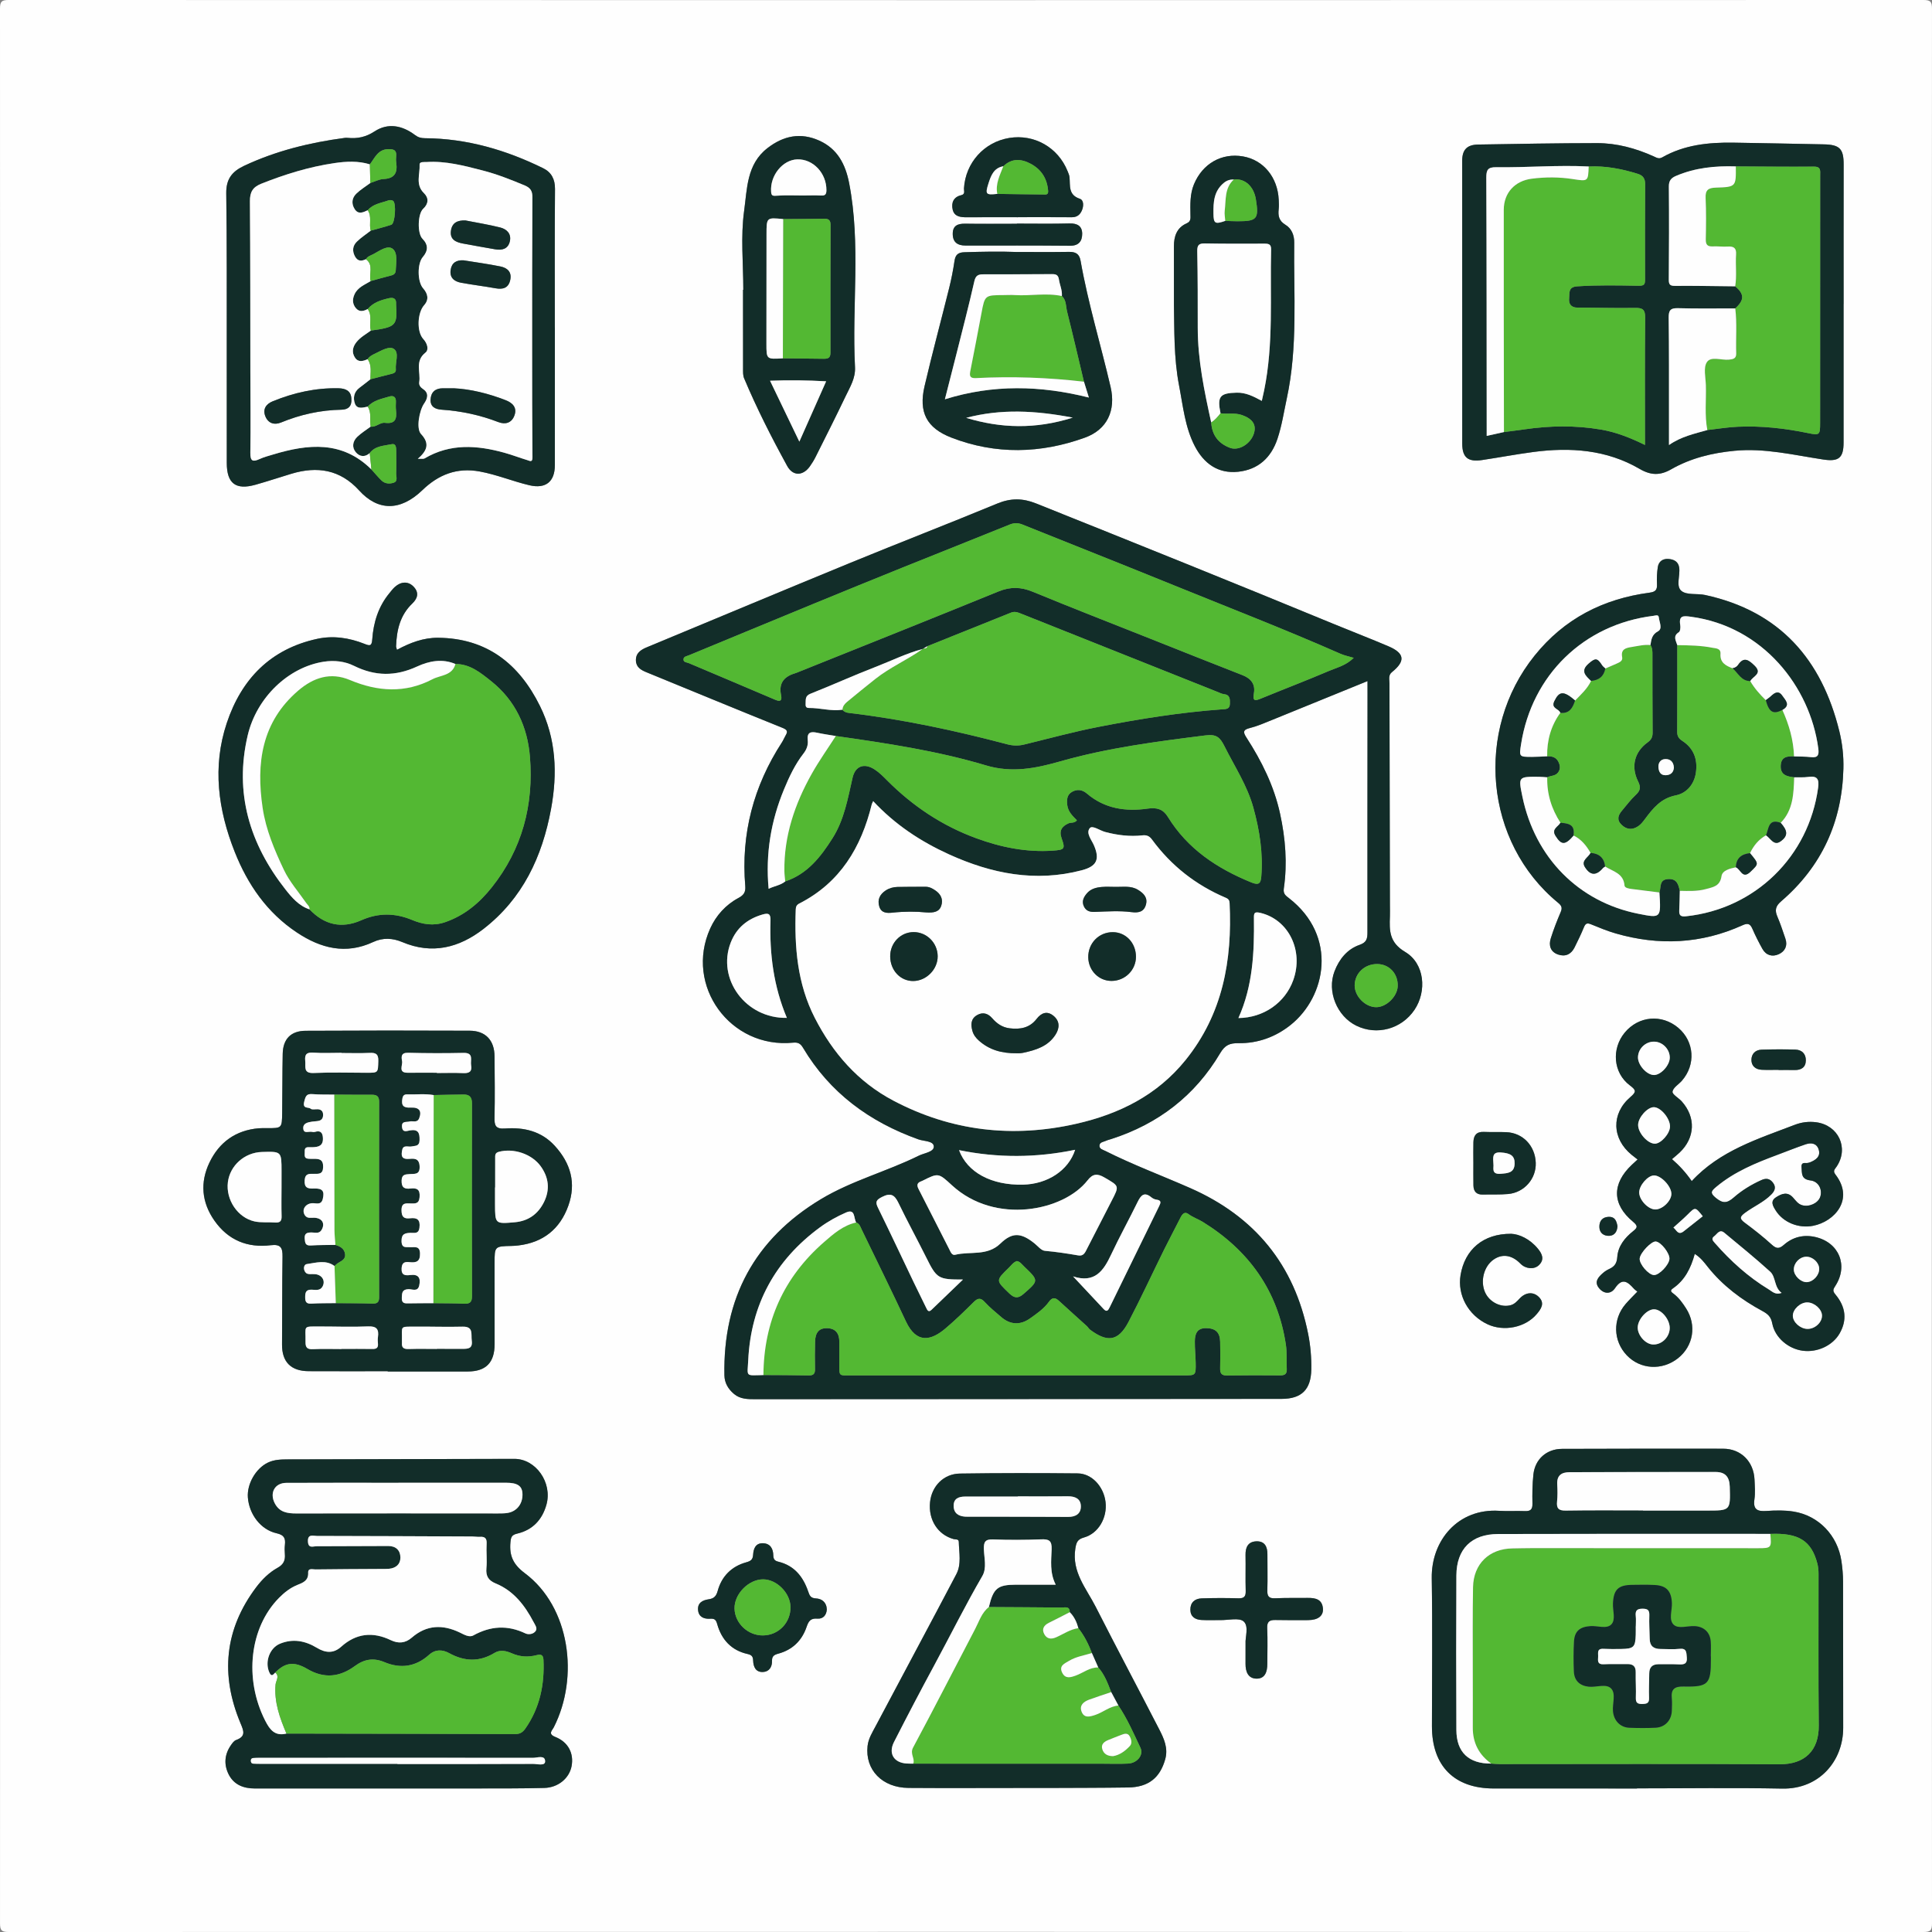 <?xml version="1.0" encoding="utf-8"?>
<!-- Generator: Adobe Illustrator 27.8.0, SVG Export Plug-In . SVG Version: 6.00 Build 0)  -->
<svg version="1.1" id="Capa_1" xmlns="http://www.w3.org/2000/svg" xmlns:xlink="http://www.w3.org/1999/xlink" x="0px" y="0px"
	 viewBox="0 0 1024 1024" enable-background="new 0 0 1024 1024" xml:space="preserve">
<rect x="0" y="0" width="1024" height="1024" fill="#808080" stroke="none"/>
<g>
	<g>
		<path fill="#FEFEFE" d="M1023.91,512.5c0,168.97-0.01,337.94,0.09,506.91c0,3.75-0.84,4.59-4.59,4.59
			c-338.27-0.1-676.54-0.1-1014.81,0c-3.75,0-4.59-0.84-4.59-4.59C0.1,681.14,0.1,342.86,0,4.59C0,0.84,0.84,0,4.59,0
			c338.27,0.1,676.54,0.1,1014.81,0c3.75,0,4.6,0.84,4.59,4.59C1023.89,173.89,1023.91,343.2,1023.91,512.5z M724.81,360.99
			c0,2.53,0,4.63,0,6.74c-0.03,42.15-0.08,84.31-0.05,126.46c0,3.23-0.36,5.3-4.11,6.6c-6.63,2.29-10.86,7.6-13.34,14.03
			c-4.1,10.64,1.27,23.77,11.54,28.82c10.89,5.35,23.98,1.79,30.84-8.39c6.63-9.84,5.44-24.52-4.91-30.67
			c-8.51-5.05-8.39-11.29-8.11-18.83c0.08-2,0.01-4,0-6c-0.09-39.15-0.19-78.31-0.24-117.46c0-2.05-0.74-4.39,1.28-6.01
			c7.27-5.84,6.84-10.02-1.75-13.69c-9.45-4.04-19.06-7.72-28.56-11.64c-52.61-21.72-105.43-42.94-158.27-64.1
			c-7.13-2.86-13.45-2.89-20.55,0.05c-25.78,10.66-51.81,20.73-77.62,31.32c-36.09,14.81-72.06,29.92-108.1,44.85
			c-3.3,1.37-5.98,3.13-5.82,7.13c0.14,3.56,2.79,4.98,5.68,6.16c23.96,9.81,47.88,19.72,71.9,29.38c2.67,1.07,3.06,1.94,1.72,4.16
			c-0.68,1.13-1.15,2.4-1.87,3.51c-15.11,23.24-21.81,48.64-19.47,76.3c0.27,3.17-0.84,4.77-3.54,6.2
			c-6.81,3.63-11.93,9.33-15.02,16.15c-13.77,30.39,10.67,63.95,43.96,60.58c2.68-0.27,3.96,0.62,5.18,2.67
			c14.24,23.93,35.27,39.32,61.18,48.59c2.94,1.05,8.08,0.75,8.17,3.78c0.09,2.93-5.05,3.44-7.94,4.86
			c-16.98,8.39-35.55,13.23-51.88,23.05c-35.17,21.16-51.94,52.49-51.17,93.38c0.08,4.07,2.03,7.3,5.1,9.88
			c3.32,2.79,7.34,2.77,11.35,2.77c42.32-0.02,84.64-0.04,126.96-0.06c50.65-0.03,101.29-0.04,151.94-0.11
			c10.61-0.01,15.52-5,15.71-15.54c0.11-6.35-0.42-12.65-1.66-18.87c-7.29-36.66-28.3-62.25-62.42-77.28
			c-15.03-6.63-30.46-12.36-45.15-19.75c-1.27-0.64-3.16-0.98-3.04-2.84c0.12-1.84,2.08-1.89,3.37-2.49
			c0.9-0.42,1.89-0.64,2.84-0.94c24.9-8.02,44.44-23,57.77-45.53c2.53-4.28,5.05-5.36,9.69-5.29c10.28,0.14,19.68-3.29,27.68-9.69
			c18.75-15,25.1-47-0.95-67.2c-1.77-1.37-3.1-2.26-2.69-5.11c1.93-13.31,0.87-26.51-1.99-39.64c-3.19-14.68-9.75-27.84-17.81-40.33
			c-1.8-2.79-1.98-4.13,1.78-5.06c4-0.99,7.84-2.68,11.67-4.24C690.85,374.86,707.56,368.02,724.81,360.99z M211.07,947.93
			c13.99,0,27.99,0.03,41.98-0.01c11.83-0.03,23.66,0.04,35.48-0.27c7.39-0.2,13.21-5.17,14.43-11.52
			c1.29-6.75-1.74-12.79-8.62-15.51c-4.07-1.61-1.7-3.36-0.79-5.15c13.5-26.56,8.59-63.74-15.37-81.64
			c-6.16-4.6-8.29-9.25-7.62-16.39c0.26-2.79,0.67-3.91,3.62-4.6c8.14-1.91,13.24-7.37,15.46-15.34
			c3.25-11.7-5.65-24.28-17.01-24.26c-39.98,0.09-79.95,0.17-119.93,0.27c-3.66,0.01-7.33,0.07-10.74,1.73
			c-6.4,3.1-11.12,11.33-10.57,18.47c0.69,8.9,6.78,17.07,15.22,18.96c3.98,0.89,4.79,2.62,4.42,6.05
			c-0.18,1.65-0.17,3.34-0.03,4.99c0.28,3.29-0.68,5.5-3.84,7.25c-4.51,2.5-8.21,6.17-11.35,10.33
			c-16.85,22.36-19.01,46.52-8.36,71.97c1.77,4.24,3.02,7.06-2.34,9.02c-1.12,0.41-2.02,1.73-2.76,2.8
			c-3.29,4.78-3.74,10-1.26,15.14c2.77,5.73,7.94,7.72,14.03,7.72C160.42,947.93,185.74,947.93,211.07,947.93z M205.5,726.77
			c0,0.05,0,0.11,0,0.16c14.16,0,28.32,0.04,42.48-0.01c9.6-0.04,14.17-4.77,14.16-14.5c-0.01-14.33-0.03-28.65-0.02-42.98
			c0.01-8.87,0.03-8.87,9.08-9.07c1.16-0.03,2.33-0.12,3.49-0.25c13.18-1.56,22.11-8.69,26.53-21.08
			c4.26-11.94,1.26-22.48-7.19-31.73c-7.15-7.83-16.39-9.9-26.33-9.19c-4.96,0.35-5.71-1.45-5.61-5.77
			c0.25-10.82,0.09-21.66,0.01-32.48c-0.06-8.47-4.72-13.54-13.17-13.57c-28.99-0.13-57.97-0.12-86.96,0.04
			c-7.84,0.04-11.97,4.39-12.14,12.17c-0.22,10.49-0.14,20.99-0.29,31.48c-0.11,7.98-0.18,7.97-7.96,7.95c-1.5,0-3.01-0.06-4.5,0.07
			c-12.18,1.06-20.94,7.41-26.09,18.19c-5.02,10.52-4.17,21.02,2.63,30.73c7.29,10.4,17.52,14.57,29.88,13.06
			c5.37-0.66,6.31,1.45,6.23,6.1c-0.24,15.49-0.13,30.98-0.26,46.47c-0.08,9.19,4.61,14.13,14.03,14.19
			C177.52,726.83,191.51,726.77,205.5,726.77z M294.1,173.58c-0.01,0-0.02,0-0.03,0c0-24.48-0.11-48.97,0.09-73.45
			c0.04-5.17-1.93-8.83-6.25-10.96c-19.74-9.72-40.48-15.77-62.66-15.92c-2.12-0.01-3.62-0.42-5.37-1.74
			c-6.65-5-14.21-6.55-21.35-1.87c-4.64,3.04-9.11,3.94-14.26,3.43c-0.49-0.05-1.01-0.06-1.5,0.01
			c-18.49,2.46-36.42,6.83-53.42,14.82c-6.48,3.05-9.54,7.12-9.43,14.59c0.38,26.31,0.24,52.62,0.27,78.94
			c0.02,21.32-0.02,42.64,0.01,63.95c0.01,10.86,4.73,14.48,15.21,11.54c6.39-1.79,12.68-3.91,19.04-5.82
			c13.72-4.12,25.86-2.24,35.94,8.88c9.81,10.83,21.72,11.15,33.48-0.19c8.54-8.24,18.28-12.11,30.4-9.89
			c9.04,1.66,17.48,5.21,26.35,7.3c8.57,2.01,13.46-1.84,13.47-10.67C294.11,222.21,294.1,197.9,294.1,173.58z M977.13,161.09
			c0.01,0,0.01,0,0.02,0c0-24.65-0.03-49.29,0.02-73.94c0.02-8.3-2.11-10.49-10.61-10.64c-15.98-0.28-31.96-0.68-47.94-0.9
			c-13.09-0.18-25.91,1.14-37.59,7.79c-1.81,1.03-3.01,0.17-4.57-0.53c-9.51-4.28-19.5-7.01-29.93-7.01
			c-21.02,0.01-42.05,0.41-63.07,0.75c-5.94,0.1-8.47,2.76-8.47,8.65c-0.01,49.96-0.01,99.92,0.03,149.88
			c0.01,7.32,3.03,9.81,10.47,8.7c9.04-1.35,18.02-3.06,27.08-4.26c19.7-2.62,38.96-1.28,56.5,8.96c5.99,3.5,10.91,3.5,16.64,0.22
			c10.4-5.95,21.78-8.7,33.66-9.84c15.99-1.54,31.41,2.28,46.99,4.63c8.19,1.24,10.77-0.81,10.77-9.02
			C977.13,210.05,977.13,185.57,977.13,161.09z M977.04,407.41c0.17-6.74-0.57-13.38-2.15-19.85c-9.36-38.15-31.7-63.65-71.12-72.21
			c-4.2-0.91-9.63,0.19-12.53-2.12c-3.12-2.48-0.66-8.1-1.22-12.32c-0.44-3.29-2.81-4.41-5.58-4.66c-3.02-0.28-5.3,1.22-5.77,4.31
			c-0.45,2.94-0.58,5.98-0.44,8.95c0.14,3.03-0.6,4.16-3.98,4.61c-24.54,3.27-45.1,13.74-60.89,33.37
			c-31.91,39.67-26.47,98.97,12.41,130.94c1.88,1.54,2.41,2.66,1.44,4.94c-1.95,4.58-3.78,9.23-5.27,13.98
			c-1.17,3.73-0.21,7.13,3.84,8.54c3.81,1.33,6.91-0.03,8.74-3.68c1.78-3.56,3.53-7.16,5.03-10.85c0.83-2.03,1.76-2.28,3.71-1.48
			c4.3,1.76,8.63,3.55,13.08,4.84c22.88,6.62,45.35,5.56,67.17-4.31c2.81-1.27,4.09-0.91,5.29,1.85c1.59,3.65,3.39,7.21,5.33,10.68
			c1.94,3.46,5.29,4.31,8.62,2.81c3.3-1.49,4.85-4.47,3.55-8.26c-1.35-3.92-2.6-7.88-4.25-11.67c-1.46-3.36-0.98-5.56,1.96-8.09
			C965.51,459.27,976.33,435.68,977.04,407.41z M898.26,664.59c3.11,1.97,5.02,4.5,6.93,6.91c7.91,9.94,17.86,17.39,28.91,23.36
			c2.99,1.61,4.59,3.06,5.27,6.63c1.44,7.53,8.49,13.39,16.07,14.43c7.79,1.07,15.94-2.73,19.62-9.15c4-6.98,3.4-14-2.27-20.72
			c-1.61-1.91-1.09-2.79,0.03-4.52c6.94-10.77,1.98-22.92-10.52-25.85c-6.22-1.46-12.01-0.06-16.76,4.12
			c-2.57,2.26-4.04,2.09-6.49-0.15c-4.53-4.13-9.39-7.94-14.32-11.6c-2.97-2.2-2.46-3.28,0.26-5.29c4.55-3.36,9.88-5.59,13.89-9.68
			c1.76-1.8,2.69-3.79,0.87-6.2c-1.69-2.23-3.62-2.53-6.13-1.4c-5.34,2.41-10.38,5.47-14.7,9.28c-3.61,3.18-5.9,3.1-9.5,0.13
			c-3.1-2.56-2.53-3.54,0.16-5.79c9.61-8.08,20.95-12.71,32.49-17c4.98-1.85,9.91-3.85,14.94-5.56c2.94-1,5.92-0.63,6.97,2.77
			c1.12,3.64-1.46,5.47-4.42,6.69c-0.75,0.31-1.64,0.51-2.44,0.44c-1.72-0.14-2.39,0.46-2.23,2.22c0.28,3.22-0.37,6.37,4.76,7.01
			c4.43,0.55,6.4,5.04,5.13,8.74c-1.15,3.34-5.81,5.47-9.58,4.39c-2.24-0.64-3.43-2.53-4.88-4.12c-2.94-3.22-6.02-1.96-8.94-0.09
			c-3.21,2.06-1.71,4.54-0.26,6.89c3.97,6.43,12.16,9.76,19.94,8.22c11.41-2.26,21.92-14.07,11.79-27.18
			c-1.51-1.96-0.31-2.78,0.64-4.2c6.62-9.88,0.96-21.94-10.87-23.49c-3.92-0.51-7.75,0-11.29,1.35
			c-19.5,7.48-39.72,13.68-54.64,29.84c-3.1-4.5-6.52-8.21-10.46-11.64c1.52-1.31,2.82-2.34,4.02-3.47
			c8.24-7.79,8.72-18.69,1.14-27.14c-1.65-1.84-5.11-3.74-4.89-5.17c0.33-2.13,3.25-3.82,4.97-5.78c7.46-8.51,6.61-20.78-1.89-28.01
			c-8.74-7.42-21.05-6.35-28.38,2.49c-7.13,8.59-6.17,21.33,2.68,27.97c3.44,2.59,3.53,3.42,0.27,6.23
			c-10.23,8.81-9.77,22.02,0.66,30.57c1,0.82,2.03,1.6,3.18,2.5c-1.14,1.05-2.11,1.93-3.06,2.83c-10.58,10-10.53,20.92,0.65,30.16
			c2.85,2.36,2.2,3.27,0,5.03c-4.44,3.54-7.95,7.96-8.35,13.68c-0.24,3.37-1.49,5.05-4.23,6.31c-1.2,0.55-2.37,1.28-3.35,2.15
			c-2.47,2.17-4.82,4.65-2.1,8.01c2.64,3.25,6.31,3.26,8.49,0.02c3.9-5.79,6.78-3.3,10.01,0.3c0.52,0.58,1.22,1.02,1.84,1.53
			c-2.19,2.29-4.32,4.35-6.24,6.58c-6.93,8.04-6.64,19.54,0.61,27.17c7.16,7.54,18.76,8.21,27.15,1.57
			c8.15-6.46,9.98-17.48,4.3-26.38c-1.79-2.8-3.72-5.52-6.39-7.62c-1-0.79-2.63-1.64-0.68-2.97
			C892.97,678.58,896.19,672.17,898.26,664.59z M867.65,947.94c0-0.02,0-0.05,0-0.07c25.66,0,51.33-0.38,76.97,0.12
			c19.65,0.38,32.35-14.69,32.31-32.26c-0.07-25.83,0.01-51.65-0.07-77.48c-0.01-3.65-0.34-7.33-0.88-10.94
			c-2.01-13.47-12-23.98-25.28-26.14c-4.72-0.77-9.66-0.66-14.46-0.33c-4.8,0.33-7.14-0.74-6.36-6.14c0.49-3.43,0.2-6.99,0.05-10.48
			c-0.42-9.55-7.21-16.36-16.56-16.37c-28.49-0.04-56.98-0.02-85.47,0.08c-8.18,0.03-14.31,5.48-15.17,13.6
			c-0.54,5.12-0.62,10.31-0.5,15.45c0.07,3.16-1.12,4.05-4.06,3.93c-4.49-0.19-9.01,0.15-13.49-0.14
			c-21.97-1.43-36.14,15.82-35.82,35.72c0.42,26.15,0.1,52.32,0.1,78.48c0,21.01,11.82,32.94,32.71,32.96
			C817,947.95,842.33,947.94,867.65,947.94z M539.5,947.66c5,0,9.99,0.02,14.99,0c14.49-0.06,28.98-0.04,43.47-0.26
			c10.7-0.16,16.87-5.09,19.63-14.99c1.63-5.83-0.64-10.88-3.15-15.75c-11.17-21.69-22.63-43.24-33.69-64.99
			c-4.94-9.72-12.73-18.42-10.82-30.8c0.53-3.45,1.18-5.01,4.62-5.98c7.61-2.13,12.41-10.45,11.4-18.82
			c-0.98-8.16-7.25-15.06-14.74-15.14c-20.82-0.21-41.64-0.21-62.46,0.09c-8.61,0.13-14.93,6.68-15.81,15.13
			c-0.97,9.35,4.09,17.29,12.51,19.6c1.05,0.29,2.68-0.16,2.72,1.47c0.13,5.75,1.5,11.81-1.3,17.13
			c-14.14,26.91-28.55,53.67-42.77,80.54c-1.77,3.34-3.85,6.59-4.28,10.53c-1.38,12.59,7.73,22.11,21.7,22.21
			C500.85,947.77,520.18,947.67,539.5,947.66z M210.41,344.41c-0.27-0.99-0.51-1.45-0.5-1.89c0.31-8.53,2.1-16.45,8.62-22.66
			c2.87-2.73,3.72-5.89,0.47-9.1c-2.73-2.7-6.49-2.61-9.76,0.37c-1.1,1-2,2.21-2.95,3.37c-5.82,7.09-8.38,15.46-9.01,24.41
			c-0.26,3.74-1.4,3.43-4.21,2.32c-8.03-3.19-16.48-4.47-24.96-2.62c-24.73,5.37-40.15,21.29-47.94,44.64
			c-7.71,23.13-4.61,45.99,4.2,68.22c6.88,17.35,17.14,32.26,32.97,42.78c12.65,8.41,25.91,11.84,40.47,5.03
			c5.13-2.4,10.32-2.1,15.44,0.07c15.8,6.67,30.1,2.99,42.98-6.99c20.8-16.11,31.16-38.3,35.82-63.63
			c3.46-18.81,2.71-37.18-5.91-54.58c-11.03-22.28-28.13-35.87-53.95-36.11C224.47,337.96,217.32,340.67,210.41,344.41z
			 M393.97,153.59c-0.06,0-0.11,0-0.17,0c0,13.98-0.02,27.96,0.02,41.94c0,1.65-0.07,3.46,0.54,4.92
			c6.7,15.94,14.53,31.33,22.83,46.48c3.01,5.49,8.31,5.41,11.99,0.3c1.16-1.61,2.21-3.33,3.1-5.11
			c5.35-10.68,10.75-21.33,15.88-32.11c2.32-4.88,5.29-9.53,4.99-15.42c-1.69-32.47,3.16-65.13-3.1-97.5
			c-1.96-10.15-6.27-18.27-15.85-22.58c-9.82-4.42-18.9-2.65-27.48,4c-11.06,8.58-10.71,21.68-12.33,33.18
			C392.51,125.42,393.97,139.61,393.97,153.59z M622.21,161.38c0.27,13.17-0.14,28.19,2.73,42.98c2.11,10.89,3.14,22.13,8.37,32.16
			c4.77,9.16,12.3,14.65,22.95,13.52c10.56-1.12,17.47-7.39,20.84-17.5c2.32-6.95,3.38-14.2,4.93-21.33
			c5.91-27.31,3.6-55.04,3.94-82.62c0.05-3.85-1.35-7.46-4.66-9.45c-3.43-2.06-3.97-4.75-3.57-8.23c0.19-1.64,0.1-3.33,0.02-4.99
			c-0.56-11.99-8.11-21.14-18.95-23.02c-11.28-1.96-21.37,3.77-25.96,14.73c-2.18,5.22-1.96,10.73-1.88,16.21
			c0.03,1.79,0.32,3.52-1.99,4.53c-5.26,2.31-6.79,6.87-6.77,12.24C622.23,140.26,622.21,149.92,622.21,161.38z M538.5,133.55
			c-8.5-0.33-17.99-0.16-27.48,0.15c-3.36,0.11-4.67,1.47-5.13,4.67c-0.7,4.76-1.63,9.5-2.79,14.17
			c-4.32,17.41-9.01,34.72-13.08,52.18c-3.2,13.72,1.03,22.12,14.28,27.25c23.46,9.07,47.29,8.47,70.73-0.01
			c11.86-4.29,16.48-14.47,13.6-26.87c-5.19-22.32-11.92-44.28-15.91-66.88c-0.67-3.78-2.74-4.76-6.25-4.7
			C557.48,133.65,548.48,133.55,538.5,133.55z M438.23,853.03c-0.14-3.83-2.67-5.69-5.76-5.84c-2.89-0.14-3.38-1.59-4.12-3.72
			c-2.68-7.79-7.35-13.7-15.79-15.74c-1.8-0.44-2.65-1.16-2.69-3.35c-0.06-3.37-1.46-6.32-5.48-6.44c-3.99-0.12-5.02,3.01-5.21,6.02
			c-0.17,2.73-1.25,3.42-3.72,4.11c-7.78,2.16-12.98,7.46-15.07,15.15c-0.81,3-2.18,4.05-4.78,4.43c-3.31,0.48-5.94,1.92-5.62,5.66
			c0.31,3.69,3.08,4.86,6.43,4.64c2.13-0.14,3.04,0.38,3.69,2.75c2.29,8.27,7.51,14.03,16.1,15.94c2.34,0.52,2.9,1.44,2.98,3.54
			c0.12,3.29,1.38,6.15,5.16,6.01c3.36-0.12,4.93-2.72,4.84-5.86c-0.07-2.63,1.22-3.29,3.4-3.88c7.44-2.03,12.46-6.93,14.91-14.12
			c1.05-3.09,2.1-4.72,5.73-4.43C436.26,858.15,438.03,856.08,438.23,853.03z M539.5,115.14c0-0.01,0-0.02,0-0.03
			c9.49,0,18.99-0.05,28.48,0.03c2.71,0.02,4.36-1.16,5.41-3.53c1.06-2.39,1.07-5.55-1.06-6.26c-6.2-2.04-5.05-6.91-5.46-11.37
			c-0.1-1.13-0.62-2.24-1.05-3.32c-5.07-12.56-17.65-19.7-30.88-17.55c-13.35,2.17-23.21,13.18-24.02,26.75
			c-0.08,1.3,0.84,3.06-1.5,3.6c-4.09,0.95-5.31,4.07-4.48,7.63c0.87,3.79,4.23,4.09,7.58,4.06
			C521.51,115.09,530.51,115.14,539.5,115.14z M660.17,871.11c0,4.44,0.02,7.61-0.01,10.77c-0.03,4.11,1.34,7.77,5.8,7.84
			c4.6,0.07,5.73-3.74,5.74-7.77c0.01-6.33,0.23-12.66-0.06-18.98c-0.16-3.42,1.17-4.38,4.24-4.33c5.83,0.1,11.66,0.1,17.49,0.06
			c5.25-0.04,8.15-2.27,7.81-6.2c-0.42-4.84-3.94-5.6-7.92-5.57c-5.83,0.05-11.67-0.07-17.49,0.19c-3.38,0.15-4.15-1.2-4.05-4.33
			c0.21-6.32,0-12.65,0.04-18.98c0.03-4.09-1.48-7.06-5.93-6.87c-4.32,0.18-5.76,3.14-5.67,7.23c0.13,6.33-0.1,12.67,0.09,18.99
			c0.09,2.97-0.78,4.06-3.87,3.97c-6.49-0.19-13-0.18-19.49,0.04c-3.6,0.12-6,2.15-5.97,6c0.03,3.71,2.53,5.27,5.87,5.46
			c3.32,0.19,6.66,0.01,9.99,0.06c4.28,0.07,10.09-1.43,12.44,0.75C662.04,862.05,659.91,867.93,660.17,871.11z M800.98,653.94
			c-14.99-0.13-24.61,8.49-26.84,21.84c-1.78,10.63,4.05,21.29,14.27,26.09c8.57,4.03,20.03,1.8,26.06-5.35
			c2.22-2.63,4.58-5.75,1.1-9.15c-2.94-2.86-6.97-2.47-10.07,0.81c-1.38,1.46-2.7,2.99-4.71,3.56c-5.18,1.48-11.31-1.56-13.64-6.72
			c-2.7-5.98-0.65-13.89,4.52-17.45c4.65-3.2,9.74-2.41,14.23,2.21c2.69,2.77,7.15,3.21,9.7,0.82c3.28-3.08,1.68-6.17-0.51-8.82
			C810.84,656.65,805.22,654.1,800.98,653.94z M780.93,616.34c0,3.99-0.06,7.97,0.02,11.96c0.06,3.15,1.58,4.93,4.94,4.85
			c4.48-0.11,8.99,0.11,13.44-0.29c8.59-0.77,14.95-8.13,14.65-16.54c-0.32-9.04-6.82-15.87-15.6-16.24
			c-3.98-0.17-7.97,0.03-11.95-0.14c-3.92-0.17-5.4,1.96-5.49,5.45C780.84,609.03,780.92,612.68,780.93,616.34z M538.98,118.51
			c0,0.03,0,0.07,0,0.1c-9.15,0-18.31,0.09-27.46-0.04c-3.94-0.06-6.58,1.06-6.54,5.46c0.04,4.41,2.58,6.13,6.75,6.12
			c18.47-0.01,36.95-0.07,55.42,0.11c4.66,0.04,6.44-2.52,6.44-6.36c-0.01-4-2.51-5.57-6.65-5.46
			C557.62,118.68,548.3,118.51,538.98,118.51z M942.71,567.04c0,0.03,0,0.06,0,0.08c2.82,0,5.64-0.05,8.46,0.01
			c3.53,0.08,5.9-1.41,5.96-5.07c0.06-3.5-2.1-5.65-5.55-5.76c-5.97-0.19-11.95-0.14-17.92,0.04c-3.28,0.1-5.37,2.23-5.37,5.42
			c-0.01,3.24,2.21,5.09,5.46,5.24C936.73,567.15,939.72,567.04,942.71,567.04z M857.3,649.89c-0.49-2.66-1.31-5.01-4.53-4.94
			c-3.44,0.07-5.15,2.17-5.07,5.43c0.08,3.24,2.45,4.78,5.31,4.64C855.86,654.86,857.14,652.63,857.3,649.89z"/>
		<path fill="#122D29" d="M724.81,360.99c-17.25,7.03-33.96,13.86-50.7,20.64c-3.84,1.55-7.68,3.24-11.67,4.24
			c-3.77,0.93-3.58,2.27-1.78,5.06c8.06,12.49,14.62,25.65,17.81,40.33c2.86,13.13,3.91,26.33,1.99,39.64
			c-0.41,2.85,0.92,3.74,2.69,5.11c26.05,20.2,19.7,52.21,0.95,67.2c-8,6.4-17.4,9.83-27.68,9.69c-4.64-0.06-7.16,1.02-9.69,5.29
			c-13.33,22.54-32.86,37.52-57.77,45.53c-0.95,0.31-1.94,0.52-2.84,0.94c-1.29,0.61-3.25,0.65-3.37,2.49
			c-0.12,1.86,1.77,2.2,3.04,2.84c14.69,7.4,30.12,13.13,45.15,19.75c34.12,15.04,55.13,40.62,62.42,77.28
			c1.24,6.21,1.77,12.51,1.66,18.87c-0.19,10.54-5.1,15.53-15.71,15.54c-50.65,0.07-101.29,0.08-151.94,0.11
			c-42.32,0.02-84.64,0.04-126.96,0.06c-4.01,0-8.03,0.02-11.35-2.77c-3.07-2.58-5.02-5.8-5.1-9.88
			c-0.77-40.89,16-72.22,51.17-93.38c16.33-9.82,34.9-14.66,51.88-23.05c2.89-1.43,8.03-1.94,7.94-4.86
			c-0.09-3.02-5.23-2.72-8.17-3.78c-25.91-9.27-46.94-24.66-61.18-48.59c-1.22-2.05-2.5-2.94-5.18-2.67
			c-33.29,3.36-57.73-30.19-43.96-60.58c3.09-6.82,8.21-12.52,15.02-16.15c2.69-1.44,3.8-3.03,3.54-6.2
			c-2.34-27.66,4.36-53.06,19.47-76.3c0.72-1.11,1.19-2.38,1.87-3.51c1.34-2.22,0.95-3.09-1.72-4.16
			c-24.02-9.66-47.94-19.57-71.9-29.38c-2.89-1.18-5.53-2.6-5.68-6.16c-0.16-4,2.53-5.77,5.82-7.13
			c36.04-14.94,72.01-30.04,108.1-44.85c25.81-10.6,51.84-20.66,77.62-31.32c7.1-2.93,13.42-2.9,20.55-0.05
			c52.84,21.16,105.65,42.38,158.27,64.1c9.5,3.92,19.11,7.6,28.56,11.64c8.59,3.68,9.02,7.86,1.75,13.69
			c-2.01,1.61-1.28,3.95-1.28,6.01c0.05,39.15,0.15,78.31,0.24,117.46c0,2,0.07,4,0,6c-0.29,7.54-0.4,13.78,8.11,18.83
			c10.35,6.15,11.54,20.83,4.91,30.67c-6.86,10.18-19.95,13.74-30.84,8.39c-10.26-5.04-15.64-18.18-11.54-28.82
			c2.48-6.43,6.71-11.74,13.34-14.03c3.74-1.3,4.11-3.37,4.11-6.6c-0.03-42.15,0.02-84.31,0.05-126.46
			C724.81,365.63,724.81,363.53,724.81,360.99z M488.94,344.07l0.09-0.1c-8.67,2.3-16.7,6.33-25.03,9.54
			c-11.59,4.47-22.92,9.63-34.47,14.2c-2.89,1.14-2.42,3.12-2.54,5.16c-0.07,1.18,0,2.39,1.72,2.37c5.95-0.07,11.8,1.85,17.8,0.93
			c0.87,1.14,2.07,1.54,3.46,1.7c28.42,3.35,56.32,9.35,83.96,16.64c2.97,0.78,5.87,0.85,8.85,0.12
			c13.08-3.17,26.08-6.75,39.28-9.33c21.68-4.23,43.49-7.72,65.56-9.33c1.96-0.14,4.21,0.06,4.25-2.94
			c0.04-2.42,0.17-4.78-3.21-5.13c-1.12-0.12-2.2-0.71-3.28-1.14c-34.6-13.77-69.21-27.54-103.79-41.35
			c-1.89-0.75-3.62-1.56-5.72-0.71c-14.79,5.97-29.61,11.89-44.41,17.82C490.62,343.03,489.78,343.55,488.94,344.07z M443,390.1
			c-3.28-0.56-6.58-1.01-9.83-1.73c-3.43-0.76-5.53-0.29-5.05,3.95c0.29,2.56-0.6,4.92-2.19,6.97c-4.54,5.83-7.65,12.45-10.44,19.21
			c-6.87,16.67-9.8,33.97-8.11,52.56c3.13-1.51,6.3-1.83,8.81-3.9c11.76-3.92,18.82-13.03,25.08-22.93
			c6.18-9.77,8.09-21.01,10.6-32.02c1.41-6.19,6.06-7.93,11.5-4.5c2.59,1.63,4.66,3.76,6.76,5.87
			c13.57,13.63,29.16,24.06,47.28,30.7c13.11,4.81,26.52,7.52,40.53,6.58c6.37-0.43,6.72-0.94,4.72-6.56
			c-1.42-4,0.08-6.34,3.69-7.93c1.33-0.58,3.02,0.08,4.43-1.59c-2.28-2.29-4.68-4.55-5.12-8.08c-0.36-2.87-0.12-5.49,2.49-6.99
			c2.65-1.52,5.42-1.25,7.87,0.85c9.43,8.08,20.61,9.7,32.34,8.01c4.81-0.69,8.11,0.32,10.59,4.35
			c10.49,17.07,26.19,27.42,44.34,34.81c3.99,1.62,4.92,0.4,5.21-3.16c1.02-12.43-0.91-24.51-4.19-36.46
			c-3.21-11.7-9.88-21.73-15.23-32.42c-2.42-4.84-4.24-6.67-10.14-5.92c-25.89,3.25-51.74,6.57-76.9,13.74
			c-13.03,3.72-25.7,6.29-39.47,2.16C496.63,397.91,469.81,393.92,443,390.1z M453.8,647.94c-1.42-2.19-0.31-7.49-5.37-5.29
			c-4.85,2.11-9.59,4.75-13.85,7.88c-23.72,17.42-36.55,40.91-38,70.34c-0.45,9.09-1.77,8.14,8.04,7.94
			c7.99,0.05,15.98,0.03,23.97,0.21c2.68,0.06,3.45-0.99,3.38-3.52c-0.12-4.83-0.07-9.66,0.05-14.49c0.12-4.88,2.26-7.16,6.42-7.03
			c4.62,0.15,6.4,2.92,6.43,7.19c0.02,3.5-0.02,6.99,0,10.49c0.03,8.37-0.73,7.27,7.06,7.34c3.5,0.03,7,0,10.49,0
			c54.96,0,109.93,0.01,164.89,0.01c6.49,0,6.54-0.01,6.43-6.7c-0.06-3.82-0.5-7.64-0.45-11.46c0.05-3.8,1.14-6.95,5.93-6.9
			c5.01,0.05,7.38,2.19,7.49,7.21c0.11,4.66,0.13,9.33,0,13.99c-0.07,2.66,0.64,3.95,3.62,3.9c9.32-0.15,18.65-0.11,27.98-0.05
			c2.38,0.02,3.85-0.51,3.71-3.29c-0.21-4.32,0.16-8.71-0.47-12.96c-4.26-28.66-19.65-49.98-43.96-65.05
			c-2.42-1.5-5.28-2.44-7.69-4.22c-2.03-1.5-3.26,0.01-4.2,1.87c-2.84,5.64-5.83,11.2-8.63,16.86
			c-6.33,12.81-12.32,25.8-18.94,38.46c-5.58,10.68-11.53,10.67-20.39,4.08c-0.65-0.48-1.04-1.3-1.65-1.85
			c-4.92-4.47-9.9-8.89-14.79-13.4c-2.02-1.86-3.58-1.97-5.3,0.43c-2.66,3.7-6.4,6.28-10.05,8.87c-5.26,3.73-10.6,3.38-15.39-0.83
			c-2.87-2.52-5.93-4.9-8.48-7.72c-2.25-2.5-3.74-2.38-6.03-0.1c-4.83,4.81-9.73,9.57-14.93,13.97c-7.52,6.38-15.3,8.35-20.97-3.77
			c-7.61-16.28-15.56-32.4-23.39-48.57C456.03,650.3,455.61,648.57,453.8,647.94z M462.8,424.62c-0.49,1.09-0.67,1.38-0.75,1.69
			c-5.57,22.83-16.77,41.55-38.43,52.6c-1.41,0.72-1.81,1.69-1.87,3.16c-0.73,19.88,0.82,39.34,10.11,57.46
			c9.58,18.68,22.88,33.95,41.62,43.83c30.72,16.19,63.25,19.93,96.93,12.28c22.7-5.16,42.87-15.09,57.95-33.78
			c19.7-24.42,24.79-52.79,23.34-83.09c-0.07-1.49-0.51-2.28-2.03-2.92c-15.83-6.72-28.92-16.97-39.1-30.85
			c-1.34-1.82-2.77-2.48-5.05-2.23c-6.7,0.74-13.28-0.07-19.79-1.8c-2.81-0.75-6.73-3.68-8.11-2.04c-2.2,2.62,0.88,6.12,2.18,9.1
			c3.24,7.44,1.51,11.15-6.43,13.24c-24.57,6.46-47.83,1.84-70.4-8.43C488.03,446.02,474.48,437.15,462.8,424.62z M717.51,348.67
			c-2.93-0.87-5.06-1.27-6.99-2.12c-29.22-12.88-58.99-24.39-88.56-36.41c-26.65-10.83-53.41-21.42-80.1-32.14
			c-2.3-0.92-4.36-0.92-6.71,0.04c-18.88,7.64-37.82,15.13-56.71,22.75c-15.53,6.26-31.04,12.59-46.53,18.95
			c-22.31,9.17-44.59,18.39-66.87,27.62c-1.03,0.43-2.56,0.58-2.75,1.87c-0.27,1.9,1.69,1.79,2.75,2.24
			c15.3,6.52,30.66,12.9,45.94,19.47c3.6,1.55,3.34-0.83,2.96-2.72c-1.3-6.61,2.07-9.82,7.85-11.5c0.64-0.19,1.24-0.48,1.86-0.72
			c35.19-14.13,70.41-28.16,105.52-42.49c6.32-2.58,11.9-2.46,18.16,0.12c20.6,8.49,41.38,16.57,62.09,24.8
			c16.38,6.5,32.75,13.05,49.17,19.45c4.54,1.77,6.85,4.88,6,9.58c-0.79,4.36,0.74,4.03,3.83,2.76c12-4.93,24.12-9.55,36.05-14.64
			C708.65,353.78,713.34,352.78,717.51,348.67z M571.58,665.41c2.87,0.48,3.66-1.8,4.62-3.66c4.36-8.4,8.62-16.86,12.98-25.27
			c4.18-8.07,4.06-7.79-3.77-12.36c-3.9-2.28-6.26-2-9,1.52c-12.63,16.22-48.88,23.71-71.81,2.64c-7.25-6.66-7.22-6.69-15.77-2.39
			c-0.15,0.07-0.3,0.14-0.46,0.19c-2.21,0.77-2.63,1.97-1.5,4.16c5.49,10.63,10.82,21.34,16.3,31.98c0.63,1.23,1.34,3.28,3.07,2.85
			c7.98-1.98,16.96,0.87,24.01-5.97c6.34-6.14,10.98-5.74,18.03-0.09c1.79,1.44,3.59,3.78,5.53,3.96
			C559.78,663.49,565.67,664.39,571.58,665.41z M417.05,539.49c-7.06-16.75-9.21-33.92-8.68-51.48c0.11-3.6-0.92-4.25-4.19-3.3
			c-8.03,2.32-13.86,7.08-16.9,14.92C379.82,518.88,395.25,539.95,417.05,539.49z M656.38,539.59c13.39-0.15,24.79-8.14,29.07-20.11
			c5.62-15.7-2.55-32.11-17.44-35.63c-3.31-0.78-3.44,0.2-3.41,2.89C664.84,504.76,664.04,522.66,656.38,539.59z M568.75,676.52
			c5.86,6.25,11.04,11.78,16.22,17.31c1.69,1.8,2.43,0.62,3.2-0.95c8.72-17.89,17.44-35.77,26.22-53.63
			c0.89-1.81,1.24-3.05-1.38-3.4c-0.95-0.13-1.97-0.59-2.71-1.2c-3.76-3.11-5.56-1.23-7.31,2.37c-4.59,9.39-9.66,18.55-14.1,28.01
			C584.89,673.52,580.24,680.29,568.75,676.52z M510.41,678.18c-13.21,0.02-13.91-0.48-19.55-11.81
			c-4.8-9.65-9.98-19.11-14.67-28.81c-2.07-4.29-4.1-5.51-8.72-3.15c-3.19,1.63-3.61,2.69-2.1,5.77
			c6.44,13.1,12.63,26.32,18.93,39.48c2.15,4.49,4.34,8.95,6.55,13.41c0.58,1.16,1.19,2.75,2.84,1.17
			C499.3,688.91,504.85,683.53,510.41,678.18z M569.85,609.41c-20.78,4.3-41.05,4.36-61.54,0.18c4.4,11.89,17.26,18.67,33.88,18.3
			C555.16,627.6,566.28,620.42,569.85,609.41z M718,522.19c-0.08,5.81,5.57,11.6,11.37,11.64c5.39,0.04,11.24-5.64,11.45-11.11
			c0.26-6.56-4.4-11.66-10.76-11.76C723.38,510.86,718.09,515.78,718,522.19z M538.95,668.38c-1.92,0.68-2.95,2.28-4.24,3.54
			c-7.08,6.86-6.92,6.73,0.23,13.61c2.8,2.69,4.79,2.71,7.57,0.28c8.09-7.06,8.16-7.02,0.29-14.56
			C541.63,670.13,540.65,668.68,538.95,668.38z"/>
		<path fill="#122D29" d="M211.07,947.93c-25.32,0-50.64,0-75.97,0c-6.09,0-11.26-1.99-14.03-7.72c-2.49-5.14-2.03-10.36,1.26-15.14
			c0.74-1.08,1.64-2.39,2.76-2.8c5.36-1.96,4.12-4.79,2.34-9.02c-10.65-25.45-8.49-49.61,8.36-71.97
			c3.14-4.16,6.84-7.83,11.35-10.33c3.16-1.75,4.12-3.96,3.84-7.25c-0.14-1.65-0.15-3.34,0.03-4.99c0.36-3.43-0.44-5.16-4.42-6.05
			c-8.44-1.89-14.53-10.06-15.22-18.96c-0.55-7.14,4.17-15.37,10.57-18.47c3.41-1.65,7.08-1.72,10.74-1.73
			c39.98-0.1,79.95-0.19,119.93-0.27c11.36-0.02,20.26,12.56,17.01,24.26c-2.22,7.98-7.32,13.43-15.46,15.34
			c-2.95,0.69-3.36,1.81-3.62,4.6c-0.66,7.14,1.46,11.79,7.62,16.39c23.96,17.9,28.86,55.08,15.37,81.64
			c-0.91,1.79-3.28,3.54,0.79,5.15c6.88,2.72,9.91,8.76,8.62,15.51c-1.22,6.35-7.04,11.32-14.43,11.52
			c-11.82,0.32-23.65,0.24-35.48,0.27C239.05,947.95,225.06,947.93,211.07,947.93z M145.88,886.47c-1.08,1.12-2,2.5-3.16-0.1
			c-2.47-5.52,0.12-12.91,5.7-15.19c6.86-2.81,13.38-1.52,19.54,2.2c4.44,2.69,8.73,3.14,12.83-0.55c7.98-7.19,16.79-8.1,26.31-3.52
			c4.02,1.94,7.72,1.64,11.12-1.31c7.88-6.84,16.42-7.09,25.51-2.71c2.23,1.08,4.94,2.73,7.13,1.52c9.12-5.04,18.13-5.6,27.6-1.08
			c1.63,0.78,4.28,0.48,5.48-1.33c0.98-1.46-0.37-3.21-1.11-4.62c-4.66-8.87-10.55-16.61-20.19-20.55
			c-3.74-1.53-5.23-3.88-4.84-8.01c0.4-4.29-0.14-8.66,0.11-12.97c0.17-2.88-0.85-3.88-3.59-3.7c-1.32,0.09-2.66-0.18-3.99-0.18
			c-27.47-0.12-54.94-0.24-82.41-0.29c-2.02,0-4.92-1.18-4.71,2.97c0.19,3.8,2.69,2.49,4.64,2.49c12.65-0.03,25.3-0.12,37.95-0.13
			c4,0,6.39,2.29,6.42,6.1c0.02,3.64-2.46,5.65-6.1,5.98c-1.32,0.12-2.66,0.07-3.99,0.08c-11.65,0.07-23.3,0.11-34.96,0.26
			c-1.42,0.02-3.95-0.89-3.84,1.73c0.17,4.22-2.72,5.28-5.68,6.47c-3.78,1.52-6.91,3.98-9.73,6.83
			c-15.67,15.84-18.63,42.96-7.39,65.08c2.48,4.89,5.19,8.4,11.28,6.89c40.45,0.07,80.91,0.12,121.36,0.25
			c2.48,0.01,3.94-1,5.3-2.95c7.66-11,10.19-23.28,9.57-36.45c-0.13-2.74-1.52-2.97-3.61-2.43c-4.49,1.16-8.77,0.94-13.13-0.96
			c-2.84-1.23-6.11-2.11-9.14-0.26c-8.02,4.89-15.93,4.65-24.09,0.16c-3.5-1.92-7.29-2.15-10.68,0.9
			c-7.02,6.31-15.03,7.48-23.62,3.88c-5.79-2.43-10.65-1.66-15.77,2.1c-7.85,5.77-16.19,6.78-25.12,1.5
			C155.71,880.35,151.08,881.23,145.88,886.47z M211.19,785.88c0,0.01,0,0.02,0,0.03c-19.81,0-39.63-0.06-59.44,0.04
			c-6.13,0.03-8.96,5.3-6.15,10.77c2.48,4.82,6.63,5.46,11.51,5.44c35.63-0.09,71.27-0.02,106.9-0.01c1.66,0,3.35,0.01,4.98-0.26
			c4.88-0.78,7.99-4.75,7.93-9.85c-0.06-4.55-2.71-6.15-8.79-6.16C249.15,785.88,230.17,785.88,211.19,785.88z M210.64,934.86
			c0,0.04,0,0.08,0,0.12c23.97,0,47.94,0.04,71.91-0.07c2.23-0.01,6.38,1.23,6.37-1.34c-0.01-3.54-4.14-1.88-6.41-1.88
			c-48.28-0.08-96.55-0.03-144.83,0c-1.16,0-2.33,0.01-3.49,0.11c-0.68,0.06-1.21,0.45-1.25,1.25c-0.05,0.94,0.28,1.65,1.29,1.73
			c1.33,0.1,2.66,0.09,3.99,0.09C162.36,934.86,186.5,934.86,210.64,934.86z"/>
		<path fill="#122D29" d="M205.5,726.77c-13.99,0-27.99,0.06-41.98-0.02c-9.42-0.06-14.11-5-14.03-14.19
			c0.13-15.49,0.02-30.98,0.26-46.47c0.07-4.65-0.86-6.76-6.23-6.1c-12.37,1.51-22.6-2.66-29.88-13.06
			c-6.8-9.71-7.65-20.21-2.63-30.73c5.15-10.78,13.91-17.14,26.09-18.19c1.49-0.13,3-0.07,4.5-0.07c7.77,0.02,7.84,0.03,7.96-7.95
			c0.15-10.49,0.07-20.99,0.29-31.48c0.16-7.79,4.3-12.13,12.14-12.17c28.99-0.16,57.97-0.17,86.96-0.04
			c8.45,0.04,13.11,5.1,13.17,13.57c0.08,10.83,0.24,21.66-0.01,32.48c-0.1,4.32,0.65,6.12,5.61,5.77
			c9.94-0.71,19.17,1.36,26.33,9.19c8.45,9.25,11.45,19.79,7.19,31.73c-4.42,12.38-13.35,19.52-26.53,21.08
			c-1.16,0.14-2.32,0.23-3.49,0.25c-9.05,0.2-9.07,0.19-9.08,9.07c-0.01,14.33,0.01,28.65,0.02,42.98c0,9.73-4.56,14.47-14.16,14.5
			c-14.16,0.05-28.32,0.01-42.48,0.01C205.5,726.88,205.5,726.82,205.5,726.77z M229.7,690.71c5.48,0.08,10.96,0.03,16.43,0.27
			c3.04,0.14,4.04-0.97,4.03-4c-0.08-34.08-0.08-68.16-0.01-102.24c0.01-3.21-1.33-4.64-4.36-4.62c-5.31,0.04-10.62,0.18-15.93,0.28
			c-4.63-0.81-9.29-0.22-13.94-0.35c-1.52-0.04-2.32,0.45-2.63,2.19c-0.67,3.76,0.56,5.01,4.43,4.81c4.54-0.24,5.93,1.84,4.5,5.59
			c-1.04,2.73-3.4,1.3-5.14,1.78c-1.72,0.48-4.31-0.43-3.98,2.93c0.32,3.17,2.62,2.05,4.14,1.8c4.33-0.72,5.26,1.16,5.15,5.14
			c-0.09,3.43-2.19,2.89-4.23,3.36c-1.71,0.39-4.39-1.03-4.96,1.83c-0.49,2.47-0.78,5.02,3.36,4.77c2.57-0.16,5.64-0.7,5.86,3.92
			c0.22,4.68-2.72,3.9-5.36,4.13c-2.16,0.19-4.09,0.08-4.18,3.41c-0.11,3.8,1.56,4.61,4.74,4.24c3.46-0.41,5.13,0.51,4.78,4.61
			c-0.31,3.62-2.33,3.31-4.7,3.3c-2.43-0.02-4.87-0.56-4.87,3.53c0,3.64,1.28,4.71,4.59,4.33c3.69-0.42,5.43,0.73,4.92,4.96
			c-0.43,3.54-2.75,2.68-4.68,2.76c-2.93,0.12-4.88,0.48-4.82,4.39c0.06,3.95,2.4,3.06,4.6,3.21c2.27,0.16,5.08-0.92,5.19,3.32
			c0.11,4.26-1.9,4.98-5.41,4.63c-2.22-0.22-4.12-0.2-4.34,3.11c-0.26,3.95,1.96,4.02,4.61,3.7c4.47-0.55,5.56,1.7,4.73,5.52
			c-0.78,3.59-3.79,1.88-5.73,1.97c-3.37,0.15-3.4,1.98-3.51,4.56c-0.13,3.12,1.63,3.01,3.76,2.97
			C221.05,690.72,225.37,690.73,229.7,690.71z M177.16,580.16c-3.83-0.06-7.67,0.06-11.48-0.24c-3.22-0.25-3.69,1.02-4.44,4.03
			c-1,3.99,2.27,2.67,3.42,3.7c0.76,0.68,2.54,0.19,3.86,0.29c1.75,0.13,2.7,1.06,2.73,2.88c0.03,1.71-0.65,2.92-2.38,3.28
			c-1.14,0.24-2.32,0.22-3.47,0.4c-2.28,0.36-4.93,0.84-4.65,3.74c0.27,2.9,3.07,1.25,4.71,1.7c0.46,0.13,1.03,0.14,1.49,0
			c2.42-0.77,3.86-0.02,4.15,2.57c0.28,2.53-0.21,4.73-3.12,5.31c-1.45,0.29-2.98,0.27-4.47,0.23c-2.02-0.06-2.04,1.29-1.99,2.66
			c0.04,1.41-0.52,3.2,1.77,3.44c0.99,0.1,2,0.1,3,0.08c2.94-0.05,5.05,0.31,4.98,4.3c-0.07,3.97-2.38,3.64-4.92,3.64
			c-2.34,0-4.58-0.31-4.86,3.3c-0.32,4.14,1.62,4.63,5,4.49c4.5-0.18,5.6,1.41,4.59,5.53c-0.87,3.55-3.68,2.07-5.73,2.25
			c-3.52,0.31-5.57,3.46-3.79,6.33c1.29,2.08,3.59,1.22,5.49,1.4c3.81,0.36,5.32,3.14,3.4,6.42c-1.33,2.28-3.58,1.3-5.43,1.35
			c-2.35,0.06-3.73,0.44-3.51,3.33c0.18,2.32,0.42,3.75,3.3,3.57c4.31-0.28,8.65-0.22,12.98-0.3c2.5,0.76,4.71,1.9,5.1,4.82
			c0.41,3.05-2.26,3.72-4.09,5.03c-0.54,0.38-0.99,0.89-1.48,1.34c-4.61-3.45-9.77-1.72-14.59-1.06c-2.06,0.29-2.01,3.47-0.41,4.79
			c1.05,0.87,3.17,0.42,4.81,0.58c3.58,0.36,5.49,3.47,3.88,6.5c-1.28,2.4-3.75,1.78-5.77,1.72c-3-0.1-3.45,1.41-3.46,3.94
			c-0.01,2.46,0.55,3.62,3.32,3.45c4.29-0.27,8.61-0.19,12.92-0.26c6.49,0.06,12.98,0.03,19.46,0.23c2.62,0.08,3.49-0.84,3.48-3.43
			c-0.06-34.47-0.06-68.95,0.01-103.42c0.01-2.88-1.12-3.85-3.82-3.83C190.48,580.28,183.82,580.2,177.16,580.16z M262.45,629.37
			c-0.03,0-0.06,0-0.09,0c0,2.99-0.01,5.97,0,8.96c0.04,10.39,0.05,10.41,10.49,9.49c7.23-0.64,12.42-4.43,15.54-10.85
			c3.17-6.52,2.46-12.86-1.78-18.78c-4.69-6.55-14.34-9.81-22.26-7.69c-2.12,0.57-1.89,1.98-1.9,3.44
			C262.44,619.08,262.45,624.22,262.45,629.37z M149.22,629.19c0-2.82,0-5.64,0-8.47c-0.01-10.47-0.01-10.47-10.38-10.16
			c-9.21,0.27-16.95,7.15-18.06,16.03c-1.15,9.2,5.11,18.75,14.1,20.77c3.5,0.78,7.26,0.3,10.89,0.58c2.56,0.2,3.57-0.65,3.48-3.32
			C149.09,639.48,149.21,634.33,149.22,629.19z M180.94,715.02c0-0.02,0-0.05,0-0.07c5.49,0,10.98-0.07,16.47,0.03
			c2.11,0.04,3.11-0.61,2.91-2.82c-0.11-1.15-0.16-2.35,0-3.49c0.59-4.16-0.7-5.86-5.32-5.65c-8.47,0.38-16.97,0.03-25.45,0.04
			c-9.42,0.01-7.43-0.62-7.62,8.18c-0.07,3.11,1.01,4,4.04,3.85C170.95,714.84,175.95,715.02,180.94,715.02z M231.54,714.96
			c0-0.02,0-0.04,0-0.06c4.48,0,8.96-0.03,13.45,0.01c3.02,0.03,5.64-0.03,5.05-4.41c-0.46-3.38,1.1-7.49-4.91-7.34
			c-8.29,0.22-16.6-0.08-24.9-0.02c-8.78,0.06-7.01-0.6-7.2,7.58c-0.01,0.33,0.04,0.67,0.01,1c-0.24,2.65,1.04,3.37,3.56,3.29
			C221.58,714.84,226.56,714.96,231.54,714.96z M181.02,558.12c0-0.04,0-0.08,0-0.13c-4.97,0-9.97,0.27-14.92-0.09
			c-3.61-0.26-4.69,0.96-4.33,4.38c0.32,3.07-1.19,6.68,4.54,6.41c9.27-0.44,18.57-0.15,27.85-0.12c6.39,0.02,6.14,0.04,6.34-6.23
			c0.11-3.67-1.26-4.45-4.57-4.3C190.98,558.3,186,558.12,181.02,558.12z M231.55,568.57c0,0.05,0,0.09,0,0.14
			c4.65,0,9.31-0.16,13.95,0.05c3.17,0.14,4.8-0.76,4.2-4.16c-0.48-2.68,1.59-6.67-4.01-6.55c-9.79,0.22-19.6,0.2-29.39-0.06
			c-3.86-0.1-3.59,2.25-3.18,4.44c0.42,2.22-2.28,6.19,2.99,6.14C221.26,568.53,226.41,568.57,231.55,568.57z"/>
		<path fill="#122D29" d="M294.1,173.58c0,24.32,0.01,48.63-0.01,72.95c-0.01,8.83-4.89,12.68-13.47,10.67
			c-8.87-2.09-17.31-5.64-26.35-7.3c-12.12-2.23-21.86,1.65-30.4,9.89c-11.76,11.34-23.67,11.02-33.48,0.19
			c-10.08-11.12-22.22-13.01-35.94-8.88c-6.35,1.91-12.65,4.03-19.04,5.82c-10.48,2.94-15.2-0.67-15.21-11.54
			c-0.03-21.32,0.01-42.64-0.01-63.95c-0.03-26.31,0.11-52.63-0.27-78.94c-0.11-7.47,2.95-11.54,9.43-14.59
			c17-7.99,34.92-12.36,53.42-14.82c0.49-0.07,1-0.06,1.5-0.01c5.15,0.51,9.62-0.39,14.26-3.43c7.15-4.68,14.7-3.13,21.35,1.87
			c1.74,1.31,3.25,1.72,5.37,1.74c22.18,0.15,42.91,6.21,62.66,15.92c4.32,2.12,6.29,5.78,6.25,10.96
			c-0.2,24.48-0.09,48.96-0.09,73.45C294.08,173.58,294.09,173.58,294.1,173.58z M196.44,148.98c3.64-1.01,7.27-2.08,10.94-2.99
			c1.52-0.38,2.31-1.16,2.38-2.69c0.17-3.95,1.13-9.12-1.51-11.34c-2.71-2.28-6.99,0.91-10.27,2.68c-1.42,0.76-3.14,1.16-4.03,2.73
			c-2.36,1.13-4.38,1.19-5.82-1.5c-1.53-2.87-1.22-5.62,0.98-7.78c2.23-2.19,4.9-3.92,7.38-5.85c3.65-1.03,7.34-1.92,10.93-3.13
			c2.02-0.68,2.73-11.59,0.89-12.7c-0.63-0.38-1.71-0.48-2.4-0.22c-3.81,1.42-8.14,1.8-11,5.23c-2.44,1.13-5,2.43-6.94-0.63
			c-1.81-2.85-1.47-5.87,0.87-8.15c2.22-2.16,4.94-3.79,7.44-5.65c2.34-0.74,4.65-2.01,7.01-2.11c5.92-0.26,7.5-3.39,6.72-8.65
			c-0.17-1.13-0.14-2.32-0.03-3.46c0.33-3.24-1.36-3.79-4.18-3.73c-5.51,0.11-7.13,4.62-9.76,8.05c-6.2-1.9-12.5-1.59-18.77-0.67
			c-13.39,1.97-26.21,5.94-38.77,10.93c-4.6,1.83-6.06,4.48-6.03,9.31c0.24,30.12,0.18,60.24,0.23,90.35
			c0.02,14.31,0.22,28.62-0.01,42.93c-0.07,4.56,1.36,4.97,5.01,3.29c2.25-1.03,4.7-1.65,7.08-2.37
			c18.62-5.64,36.65-7.36,52.08,7.94c1.78,1.96,3.46,4.03,5.36,5.87c1.86,1.8,4.39,1.91,6.57,1.11c2.2-0.81,1.13-3.19,1.19-4.87
			c0.15-3.99,0.05-7.99,0.03-11.98c-0.01-1.7-0.12-3.99-2.36-3.51c-4.1,0.88-8.74,0.81-11.67,4.71c-2.64,2.38-5.46,1.9-7.43-0.48
			c-2.16-2.62-1.61-5.8,0.79-8.11c2.13-2.05,4.72-3.63,7.11-5.42c2.84,0.4,5.03-2.34,7.57-2.02c5.72,0.73,6.34-2.3,5.86-6.7
			c-0.16-1.48-0.1-3-0.04-4.49c0.1-2.55-1.37-3.41-3.48-2.76c-4.05,1.25-8.41,1.93-11.45,5.37c-2.55,0.48-5.67,1.53-6.81-1.63
			c-1.06-2.94-0.54-6.18,2.41-8.37c1.97-1.46,3.88-3,5.81-4.5c3.81-0.98,7.62-2,11.45-2.92c1.31-0.32,2.17-0.98,2.04-2.34
			c-0.37-3.71,1.88-8.7-0.96-10.78c-2.49-1.82-6.84,0.9-10.1,2.46c-1.45,0.69-2.99,1.44-3.89,2.94c-2.38,1.04-4.91,1.82-6.66-0.76
			c-1.88-2.76-1.36-5.66,0.69-8.24c2.08-2.63,5.01-4.23,7.66-6.16c13.32-1.83,14.12-2.65,13.39-13.71c-0.01-0.17-0.01-0.33,0-0.5
			c0.18-2.85-1.49-3.47-3.8-2.95c-4.22,0.96-8.32,2.24-11.26,5.74c-2.18,1.16-4.41,1.71-6.24-0.46c-1.86-2.21-1.93-4.72-0.74-7.35
			C189.6,152.23,193.28,150.94,196.44,148.98z M221.45,243.19c2-0.1,2.98,0.15,3.6-0.22c13.62-8.06,27.88-7.02,42.32-3.01
			c4.15,1.15,8.19,2.73,12.32,3.97c1.1,0.33,2.57,1.3,2.54-1.5c-0.19-19.14-0.18-38.29-0.18-57.43
			c-0.01-26.81-0.03-53.61,0.14-80.42c0.02-3.35-1.01-5.01-4.05-6.29c-7.37-3.1-14.79-6.02-22.53-8
			c-9.66-2.48-19.34-5.07-29.47-4.42c-1.37,0.09-3.83-0.35-3.73,1.45c0.27,5.05-2.36,10.5,2.34,15.07c2.56,2.49,2.47,5.58-0.44,8.26
			c-2.92,2.68-3.18,13.06-0.38,15.88c3.21,3.23,3,6.43,0.2,9.67c-3.02,3.5-2.93,13.13,0.17,16.63c2.48,2.81,3.19,5.93,0.52,8.92
			c-3.58,4-4.07,14.04-0.41,17.97c2.14,2.3,3.02,5.66,1.12,7.15c-5.77,4.53-2.47,10.42-3.31,15.63c-0.25,1.53,0.59,2.74,2.02,3.69
			c3.42,2.26,2.24,5.27,0.52,7.76c-2.48,3.58-4.3,13.17-1.59,16.07C227.75,234.94,226.61,238.73,221.45,243.19z"/>
		<path fill="#122D29" d="M977.13,161.09c0,24.48,0,48.96,0,73.44c0,8.21-2.58,10.26-10.77,9.02c-15.58-2.35-30.99-6.17-46.99-4.63
			c-11.88,1.14-23.26,3.89-33.66,9.84c-5.73,3.28-10.65,3.28-16.64-0.22c-17.54-10.24-36.8-11.58-56.5-8.96
			c-9.05,1.2-18.04,2.91-27.08,4.26c-7.44,1.11-10.46-1.38-10.47-8.7c-0.04-49.96-0.05-99.92-0.03-149.88
			c0-5.89,2.53-8.56,8.47-8.65c21.02-0.34,42.05-0.74,63.07-0.75c10.43,0,20.42,2.73,29.93,7.01c1.56,0.7,2.76,1.56,4.57,0.53
			c11.68-6.65,24.5-7.96,37.59-7.79c15.98,0.22,31.96,0.61,47.94,0.9c8.5,0.15,10.63,2.34,10.61,10.64
			c-0.05,24.65-0.02,49.29-0.02,73.94C977.14,161.09,977.14,161.09,977.13,161.09z M919.72,163.47
			c-10.13-0.01-20.26,0.17-30.38-0.12c-4.05-0.12-4.95,1.25-4.9,5.08c0.22,16.6,0.14,33.21,0.16,49.82c0.01,5.71,0,11.41,0,17.62
			c6.52-4.57,13.53-5.96,20.32-7.94c5.41-0.6,10.81-1.51,16.24-1.75c12.5-0.55,24.87,0.84,37.11,3.37c6.16,1.27,6.43,1.03,6.43-5.35
			c0.01-27.29,0.01-54.58,0.02-81.87c0-16.47,0.03-32.95,0.01-49.42c0-2.24,0.55-4.62-3.3-4.59c-13.81,0.12-27.61-0.05-41.42-0.11
			c-10.9-0.36-21.56,0.7-31.71,5.05c-2.51,1.07-3.79,2.5-3.76,5.57c0.15,16.46,0.09,32.92-0.03,49.37
			c-0.02,2.55,0.57,3.35,3.28,3.33c10.64-0.08,21.28,0.13,31.91,0.23C924.61,155.91,924.62,159,919.72,163.47z M797.11,229
			c3.61-0.47,7.23-0.9,10.83-1.43c13.56-1.98,27.07-2.19,40.67,0.13c8.05,1.38,15.45,4.33,23.25,8.14c0-22.93-0.12-45.24,0.1-67.53
			c0.04-4.38-1.49-5.18-5.44-5.11c-10.15,0.18-20.31-0.15-30.46-0.16c-3.6,0-4.71-2.2-4.39-5.08c0.28-2.58-0.63-5.86,4.24-6.19
			c10.82-0.74,21.63-0.5,32.43-0.31c3.2,0.06,3.57-0.75,3.56-3.41c-0.06-16.82-0.05-33.63,0.05-50.45c0.02-2.98-1.17-4.62-3.95-5.48
			c-8.47-2.63-17.06-4.3-25.98-3.87c-16.33-0.86-32.64,0.61-48.95,0.37c-4.58-0.07-5.34,1.46-5.32,5.67
			c0.2,44.15,0.18,88.3,0.21,132.45c0,1.3,0,2.6,0,4.28C791.31,230.29,794.21,229.65,797.11,229z"/>
		<path fill="#122D29" d="M977.04,407.41c-0.71,28.27-11.53,51.86-33.03,70.34c-2.94,2.53-3.42,4.72-1.96,8.09
			c1.64,3.79,2.9,7.76,4.25,11.67c1.3,3.79-0.25,6.77-3.55,8.26c-3.33,1.5-6.68,0.65-8.62-2.81c-1.94-3.47-3.75-7.04-5.33-10.68
			c-1.2-2.76-2.48-3.12-5.29-1.85c-21.82,9.87-44.29,10.93-67.17,4.31c-4.46-1.29-8.78-3.08-13.08-4.84
			c-1.94-0.8-2.88-0.55-3.71,1.48c-1.51,3.69-3.25,7.28-5.03,10.85c-1.83,3.65-4.94,5.01-8.74,3.68c-4.04-1.41-5.01-4.81-3.84-8.54
			c1.49-4.75,3.32-9.4,5.27-13.98c0.97-2.28,0.44-3.4-1.44-4.94c-38.88-31.97-44.32-91.27-12.41-130.94
			c15.79-19.63,36.35-30.1,60.89-33.37c3.38-0.45,4.12-1.58,3.98-4.61c-0.14-2.97-0.01-6.01,0.44-8.95
			c0.47-3.08,2.75-4.58,5.77-4.31c2.77,0.25,5.14,1.37,5.58,4.66c0.56,4.21-1.9,9.84,1.22,12.32c2.9,2.3,8.33,1.2,12.53,2.12
			c39.42,8.56,61.75,34.06,71.12,72.21C976.47,394.03,977.21,400.68,977.04,407.41z M879.52,473.02c1-2.77-0.31-6.93,4.82-7.11
			c4.58-0.16,5.24,2.99,5.99,6.26c-0.09,3.48-0.12,6.97-0.3,10.45c-0.14,2.71,0.96,3.31,3.58,3.03c36.65-3.9,65.07-31.64,70.03-68.2
			c0.62-4.61-0.54-6.33-5.23-5.66c-2.45,0.35-4.97,0.16-7.46,0.22c-3.82-0.46-7.41-1.19-7.13-6.29c0.25-4.67,3.51-4.96,7.05-4.81
			c2.99,0.11,6,0.03,8.96,0.39c3.92,0.47,4.32-1.38,3.89-4.64c-4.35-32.69-29.41-64.66-67.49-69.76c-4.02-0.54-6.53-0.78-5.67,4.42
			c0.2,1.23,0.02,3.3-0.74,3.77c-3.35,2.09-1.51,4.48-0.83,6.86c0,15.32,0.04,30.64-0.04,45.97c-0.01,2.3,0.85,3.57,2.73,4.79
			c6.1,3.97,8.19,9.86,7.17,16.86c-0.91,6.25-4.96,10.87-10.65,12c-7.96,1.58-12.1,6.89-16.39,12.62c-0.99,1.32-2.06,2.71-3.39,3.64
			c-3.09,2.14-6.18,2.06-9-0.7c-2.65-2.6-1.78-5.07,0.27-7.47c2.37-2.79,4.55-5.78,7.22-8.25c2.46-2.28,2.92-4.04,1.32-7.23
			c-3.91-7.83-1.92-15.67,5.03-20.67c2.07-1.49,2.68-2.97,2.66-5.33c-0.11-13.66-0.09-27.32-0.1-40.98c0-1.84,0.07-3.68-1.06-5.29
			c0.47-2.9,0.68-5.51,4.04-7.32c2.52-1.36,0.65-4.87,0.39-7.37c-0.17-1.62-1.8-0.92-2.88-0.79c-36.78,4.52-64.38,31.3-70.12,68.03
			c-1.05,6.7-1.05,6.73,5.87,6.72c2.65,0,5.3-0.2,7.96-0.32c2.85-0.15,5.16,0.69,6.26,3.56c0.67,1.75,0.74,3.46-0.52,5.08
			c-1.47,1.9-3.87,1.55-5.71,2.51c-1.49-0.1-2.98-0.27-4.47-0.28c-10.88-0.09-10.88-0.08-8.69,10.51
			c6.71,32.4,29.83,55.78,61.39,62.07C880.39,486.7,880.39,486.7,879.52,473.02z M887.2,406.88c-0.16-3.17-1.95-4.6-4.49-4.56
			c-2.51,0.04-3.87,1.94-3.7,4.36c0.16,2.19,1,4.28,3.84,4.2C885.62,410.81,887,409.26,887.2,406.88z"/>
		<path fill="#122D29" d="M898.26,664.59c-2.07,7.58-5.29,13.99-11.67,18.33c-1.96,1.33-0.33,2.18,0.68,2.97
			c2.66,2.1,4.6,4.82,6.39,7.62c5.68,8.9,3.85,19.92-4.3,26.38c-8.39,6.65-19.99,5.98-27.15-1.57c-7.25-7.64-7.54-19.13-0.61-27.17
			c1.92-2.23,4.06-4.29,6.24-6.58c-0.62-0.51-1.32-0.95-1.84-1.53c-3.23-3.6-6.11-6.09-10.01-0.3c-2.18,3.24-5.85,3.23-8.49-0.02
			c-2.72-3.35-0.37-5.84,2.1-8.01c0.99-0.87,2.16-1.6,3.35-2.15c2.75-1.26,3.99-2.93,4.23-6.31c0.4-5.72,3.91-10.14,8.35-13.68
			c2.2-1.75,2.86-2.67,0-5.03c-11.18-9.25-11.23-20.17-0.65-30.16c0.95-0.9,1.92-1.78,3.06-2.83c-1.15-0.9-2.18-1.68-3.18-2.5
			c-10.43-8.55-10.89-21.76-0.66-30.57c3.26-2.8,3.17-3.64-0.27-6.23c-8.84-6.64-9.8-19.38-2.68-27.97
			c7.33-8.83,19.64-9.91,28.38-2.49c8.51,7.23,9.35,19.5,1.89,28.01c-1.72,1.96-4.64,3.65-4.97,5.78c-0.22,1.43,3.24,3.34,4.89,5.17
			c7.58,8.45,7.11,19.34-1.14,27.14c-1.2,1.13-2.5,2.17-4.02,3.47c3.94,3.43,7.36,7.14,10.46,11.64
			c14.92-16.16,35.14-22.36,54.64-29.84c3.54-1.36,7.37-1.87,11.29-1.35c11.83,1.55,17.48,13.61,10.87,23.49
			c-0.95,1.42-2.15,2.24-0.64,4.2c10.13,13.11-0.38,24.92-11.79,27.18c-7.78,1.54-15.97-1.79-19.94-8.22
			c-1.45-2.34-2.94-4.82,0.26-6.89c2.92-1.88,6-3.14,8.94,0.09c1.45,1.59,2.63,3.47,4.88,4.12c3.77,1.08,8.43-1.05,9.58-4.39
			c1.28-3.7-0.7-8.19-5.13-8.74c-5.13-0.64-4.48-3.78-4.76-7.01c-0.15-1.76,0.51-2.36,2.23-2.22c0.8,0.06,1.69-0.13,2.44-0.44
			c2.97-1.23,5.54-3.05,4.42-6.69c-1.05-3.41-4.02-3.78-6.97-2.77c-5.03,1.71-9.96,3.71-14.94,5.56c-11.54,4.3-22.88,8.93-32.49,17
			c-2.68,2.25-3.25,3.24-0.16,5.79c3.6,2.97,5.88,3.05,9.5-0.13c4.32-3.81,9.36-6.87,14.7-9.28c2.5-1.13,4.44-0.83,6.13,1.4
			c1.83,2.41,0.9,4.4-0.87,6.2c-4.01,4.09-9.34,6.32-13.89,9.68c-2.72,2.01-3.22,3.1-0.26,5.29c4.93,3.66,9.79,7.47,14.32,11.6
			c2.46,2.24,3.92,2.41,6.49,0.15c4.75-4.18,10.54-5.57,16.76-4.12c12.5,2.92,17.47,15.08,10.52,25.85
			c-1.12,1.74-1.64,2.61-0.03,4.52c5.67,6.72,6.27,13.74,2.27,20.72c-3.68,6.42-11.84,10.22-19.62,9.15
			c-7.57-1.04-14.63-6.91-16.07-14.43c-0.68-3.57-2.28-5.01-5.27-6.63c-11.05-5.97-21-13.42-28.91-23.36
			C903.28,669.09,901.38,666.55,898.26,664.59z M944.29,685.26c-4.06-2.99-2.96-8.42-6.07-11.26c-7.85-7.13-16.11-13.81-24.27-20.6
			c-2.57-2.14-3.79,0.65-5.36,1.81c-1.77,1.31-0.72,2.41,0.35,3.64c8.36,9.55,17.69,17.97,28.57,24.57
			C939.33,684.53,941.06,686.49,944.29,685.26z M884.98,704.33c0.31-4.59-4.13-10.23-8.18-10.37c-3.71-0.13-8.55,5.04-8.77,9.4
			c-0.22,4.22,4.02,9.08,8.06,9.25C880.59,712.8,884.67,709.01,884.98,704.33z M885.14,597.15c0.1-4.3-4.9-10.31-8.58-10.32
			c-3.42,0-8.26,5.43-8.32,9.35c-0.07,4.25,5.07,10.02,8.9,10C880.36,606.15,885.05,600.86,885.14,597.15z M868.16,560.32
			c-0.11,4.19,4.71,9.53,8.55,9.47c3.68-0.06,8.31-5.21,8.3-9.24c-0.01-4.41-3.71-8.28-8.09-8.44
			C872.29,551.93,868.29,555.68,868.16,560.32z M877.42,641.04c3.87-0.06,8.52-4.67,8.45-8.35c-0.08-4.06-5.59-9.81-9.29-9.68
			c-3.34,0.11-7.9,5.47-7.78,9.15C868.93,636.18,873.71,641.11,877.42,641.04z M884.84,667.29c0.24-2.97-4.45-8.99-7.22-9.26
			c-2.33-0.23-8.15,5.84-8.54,8.92c-0.37,2.91,4.68,8.82,7.59,8.87C879.41,675.86,884.58,670.47,884.84,667.29z M958.05,704.35
			c3.92,0.02,7.64-3.38,7.65-6.99c0.01-3.39-3.96-6.99-7.76-7.05c-3.71-0.06-7.7,3.61-7.7,7.08
			C950.24,700.79,954.21,704.33,958.05,704.35z M957.3,666.09c-3.5,0.09-6.59,3.35-6.53,6.87c0.06,3.23,3.75,6.74,6.92,6.59
			c3.33-0.15,6.53-3.6,6.52-7.02C964.19,669.2,960.76,666,957.3,666.09z M902.49,644.64c-3.99-5.02-3.94-4.97-8.07-0.84
			c-2.33,2.32-4.85,4.44-7.47,6.82c1.65,1.28,2.45,4.37,5.47,1.97C895.77,649.94,899.13,647.29,902.49,644.64z"/>
		<path fill="#122D29" d="M867.65,947.94c-25.33,0-50.65,0.02-75.98-0.01c-20.89-0.02-32.71-11.95-32.71-32.96
			c0-26.16,0.33-52.32-0.1-78.48c-0.32-19.91,13.84-37.15,35.82-35.72c4.48,0.29,9-0.05,13.49,0.14c2.95,0.12,4.13-0.77,4.06-3.93
			c-0.11-5.15-0.04-10.34,0.5-15.45c0.86-8.12,6.99-13.57,15.17-13.6c28.49-0.1,56.98-0.13,85.47-0.08
			c9.35,0.01,16.14,6.82,16.56,16.37c0.15,3.49,0.45,7.06-0.05,10.48c-0.78,5.4,1.56,6.47,6.36,6.14c4.8-0.33,9.74-0.43,14.46,0.33
			c13.28,2.15,23.27,12.67,25.28,26.14c0.54,3.61,0.87,7.29,0.88,10.94c0.08,25.83,0,51.65,0.07,77.48
			c0.05,17.57-12.66,32.65-32.31,32.26c-25.65-0.5-51.32-0.12-76.97-0.12C867.65,947.89,867.65,947.91,867.65,947.94z M790.4,934.74
			c1.49,0.09,2.98,0.26,4.47,0.26c49.43,0,98.87-0.2,148.3,0.1c13.35,0.08,20.95-7.2,20.81-20.58c-0.28-26.79-0.08-53.59-0.12-80.39
			c0-1.81-0.17-3.67-0.62-5.41c-3.14-12.09-9.96-16.35-24.93-15.72c-6.16-0.01-12.32-0.04-18.47-0.03
			c-41.94,0.01-83.89-0.04-125.83,0.09c-14.12,0.04-22.02,7.96-22.09,22c-0.13,27.3-0.15,54.59,0,81.89
			C771.97,928.8,778.49,934.83,790.4,934.74z M870.84,800.54c0,0.03,0,0.06,0,0.1c11.31,0,22.62,0,33.93,0
			c12.41,0,12.41,0,12.04-12.59c-0.15-5.25-2.34-7.85-7.5-7.86c-25.78-0.05-51.56,0.07-77.34,0.11c-4.41,0.01-6.89,1.72-6.6,6.54
			c0.18,2.98,0.21,6.01-0.09,8.97c-0.37,3.67,0.79,4.89,4.64,4.83C843.56,800.4,857.2,800.54,870.84,800.54z"/>
		<path fill="#122D29" d="M539.5,947.66c-19.32,0.01-38.65,0.11-57.97-0.03c-13.97-0.1-23.08-9.61-21.7-22.21
			c0.43-3.94,2.52-7.2,4.28-10.53c14.22-26.87,28.64-53.63,42.77-80.54c2.79-5.32,1.43-11.37,1.3-17.13
			c-0.04-1.63-1.67-1.18-2.72-1.47c-8.43-2.31-13.48-10.26-12.51-19.6c0.88-8.46,7.2-15.01,15.81-15.13
			c20.82-0.3,41.64-0.3,62.46-0.09c7.5,0.08,13.76,6.98,14.74,15.14c1.01,8.37-3.8,16.7-11.4,18.82c-3.45,0.96-4.09,2.53-4.62,5.98
			c-1.92,12.38,5.88,21.08,10.82,30.8c11.05,21.75,22.52,43.29,33.69,64.99c2.51,4.88,4.78,9.92,3.15,15.75
			c-2.76,9.9-8.93,14.83-19.63,14.99c-14.49,0.21-28.98,0.19-43.47,0.26C549.49,947.68,544.5,947.66,539.5,947.66z M571.55,862.96
			c-0.87-3.18-2.18-6.12-4.57-8.47c0.05-3.34-2.48-2.44-4.26-2.46c-12.87-0.13-25.73-0.18-38.6-0.26
			c2.37-9.97,4.6-11.82,14.29-11.85c6.91-0.02,13.81,0,21.13,0c-3.25-6.41-2.37-12.69-2.16-18.74c0.16-4.64-1.41-5.46-5.58-5.29
			c-8.48,0.34-17,0.37-25.48,0.04c-4.13-0.16-4.97,1.34-4.86,5.09c0.14,4.78,1.65,10.07-0.81,14.3
			c-8.94,15.39-16.84,31.32-25.29,46.96c-7.35,13.6-14.54,27.29-21.55,41.07c-3.09,6.07-0.01,10.94,6.74,11.35
			c1.16,0.07,2.33,0.05,3.5,0.07c33.31,0.01,66.61,0.01,99.92,0.02c4.66,0,9.34,0.19,13.99-0.06c4.79-0.26,8.32-4.55,6.5-8.39
			c-3.6-7.6-6.96-15.36-11.69-22.39c-1.27-2.37-2.54-4.74-3.81-7.12c-1.8-4.61-3.48-9.28-6.86-13.05c-1.13-2.55-2.26-5.1-3.4-7.65
			C576.96,871.39,574.68,866.94,571.55,862.96z M539.5,793.1c0,0.04,0,0.07,0,0.11c-9.32,0-18.64-0.01-27.97,0.01
			c-3.34,0.01-6.13,1-6.08,4.95c0.05,3.89,2.6,5.48,6.21,5.7c0.33,0.02,0.67,0.01,1,0.01c17.81,0.03,35.63,0.01,53.44,0.12
			c3.99,0.02,6.78-1.63,6.78-5.57c-0.01-4.05-3.05-5.4-6.91-5.35C557.15,793.17,548.33,793.1,539.5,793.1z"/>
		<path fill="#122D29" d="M210.41,344.41c6.91-3.74,14.06-6.46,21.81-6.38c25.82,0.24,42.92,13.83,53.95,36.11
			c8.62,17.4,9.37,35.77,5.91,54.58c-4.66,25.33-15.03,47.52-35.82,63.63c-12.89,9.98-27.19,13.66-42.98,6.99
			c-5.12-2.16-10.3-2.47-15.44-0.07c-14.56,6.8-27.82,3.38-40.47-5.03c-15.83-10.53-26.1-25.43-32.97-42.78
			c-8.81-22.23-11.91-45.09-4.2-68.22c7.79-23.36,23.21-39.27,47.94-44.64c8.48-1.84,16.93-0.56,24.96,2.62
			c2.81,1.11,3.95,1.42,4.21-2.32c0.63-8.94,3.2-17.31,9.01-24.41c0.95-1.15,1.85-2.37,2.95-3.37c3.27-2.97,7.03-3.06,9.76-0.37
			c3.25,3.21,2.39,6.36-0.47,9.1c-6.52,6.22-8.32,14.14-8.62,22.66C209.9,342.97,210.14,343.42,210.41,344.41z M241.39,351.94
			c-6.99-3-14.06-1.57-20.31,1.31c-11.44,5.28-22.2,5.21-33.43-0.35c-4.9-2.42-10.48-3.05-16.07-2.19
			c-18.66,2.89-35.55,18.9-40.28,39.04c-7.17,30.5,1.03,57.51,19.97,81.61c3.35,4.26,7.13,8.76,12.78,10.6
			c7.81,8.25,17.05,10.4,27.43,5.8c9.08-4.02,17.89-3.94,26.99-0.15c5.57,2.32,11.23,3.3,17.43,1.17
			c10.35-3.56,18.23-10.24,24.81-18.52c16.08-20.24,22.24-43.68,20.18-69.12c-1.29-15.94-7.73-29.9-20.56-40.12
			C254.77,356.62,249.16,351.91,241.39,351.94z"/>
		<path fill="#122D29" d="M393.97,153.59c0-13.98-1.47-28.17,0.45-41.88c1.61-11.51,1.26-24.6,12.33-33.18
			c8.57-6.65,17.65-8.42,27.48-4c9.58,4.31,13.88,12.42,15.85,22.58c6.26,32.37,1.41,65.03,3.1,97.5
			c0.31,5.88-2.66,10.54-4.99,15.42c-5.14,10.78-10.54,21.43-15.88,32.11c-0.89,1.78-1.94,3.5-3.1,5.11
			c-3.68,5.1-8.98,5.19-11.99-0.3c-8.3-15.14-16.13-30.54-22.83-46.48c-0.61-1.46-0.54-3.27-0.54-4.92
			c-0.04-13.98-0.02-27.96-0.02-41.94C393.86,153.59,393.92,153.59,393.97,153.59z M414.93,189.92c7.14,0.07,14.29,0.12,21.43,0.23
			c2.24,0.04,3.8-0.23,3.79-3.14c-0.05-22.6-0.01-45.2,0.05-67.8c0.01-2.29-0.83-3.31-3.2-3.27c-7.3,0.12-14.6,0.12-21.91,0.17
			c-8.82-0.88-8.81-0.88-8.82,8.08c-0.02,19.29-0.04,38.59-0.05,57.88C406.21,190.45,406.21,190.45,414.93,189.92z M408.14,201.8
			c5.26,10.93,10.29,21.38,15.53,32.27c4.84-10.9,9.45-21.29,14.2-31.98C427.97,201.53,418.3,201.4,408.14,201.8z M426.21,103.62
			c0-0.01,0-0.02,0-0.03c2.99,0,6-0.14,8.98,0.04c2.25,0.14,2.82-0.74,2.83-2.86c0.04-8.99-7.03-16.55-15.42-16.31
			c-7.8,0.22-14.53,8.61-13.89,17.17c0.15,1.94,0.66,2.26,2.74,2.1C416.34,103.37,421.29,103.62,426.21,103.62z"/>
		<path fill="#122D29" d="M622.21,161.38c0-11.46,0.02-21.11-0.01-30.77c-0.02-5.37,1.51-9.93,6.77-12.24
			c2.31-1.01,2.02-2.74,1.99-4.53c-0.08-5.49-0.3-10.99,1.88-16.21c4.58-10.95,14.68-16.68,25.96-14.73
			c10.85,1.88,18.39,11.02,18.95,23.02c0.08,1.66,0.17,3.35-0.02,4.99c-0.4,3.48,0.14,6.17,3.57,8.23c3.31,1.99,4.71,5.6,4.66,9.45
			c-0.34,27.59,1.97,55.31-3.94,82.62c-1.54,7.13-2.61,14.37-4.93,21.33c-3.36,10.1-10.27,16.37-20.84,17.5
			c-10.65,1.13-18.17-4.36-22.95-13.52c-5.23-10.03-6.26-21.27-8.37-32.16C622.08,189.56,622.48,174.55,622.21,161.38z
			 M649.42,117.08c2.15,0.06,4.29,0.18,6.44,0.19c10.44,0.02,11.46-1.2,9.77-11.67c-1.11-6.88-5.89-11.17-11.67-10.46
			c-1.98-0.01-3.6,0.4-5.32,1.82c-5.3,4.38-5.56,10.23-5.49,16.28C643.22,118.5,644,118.96,649.42,117.08z M641.97,223.93
			c0.38,6.65,3.82,11.13,9.94,13.43c4.71,1.76,10.94-2.09,12.67-7.56c1.48-4.68-0.72-7.86-6.38-9.83c-3.74-1.3-7.55-0.36-11.29-0.91
			c-1.83-8.93-0.4-10.72,8.57-10.94c4.84-0.12,8.96,1.99,13.31,4.36c0.46-2.06,0.87-3.83,1.24-5.61
			c5.06-24.68,3.06-49.71,3.69-74.61c0.07-2.94-1.41-3.13-3.68-3.12c-10.48,0.04-20.96,0.08-31.44-0.11
			c-3.33-0.06-4.09,1.01-4.02,4.3c0.28,13.47,0.26,26.94,0.26,40.42C634.83,190.82,638.32,207.39,641.97,223.93z"/>
		<path fill="#122D29" d="M538.5,133.55c9.99,0,18.98,0.1,27.98-0.05c3.51-0.06,5.58,0.92,6.25,4.7
			c3.99,22.6,10.73,44.56,15.91,66.88c2.88,12.4-1.75,22.58-13.6,26.87c-23.45,8.49-47.27,9.09-70.73,0.01
			c-13.25-5.12-17.48-13.52-14.28-27.25c4.07-17.46,8.77-34.78,13.08-52.18c1.16-4.67,2.09-9.41,2.79-14.17
			c0.47-3.2,1.77-4.56,5.13-4.67C520.51,133.39,530,133.22,538.5,133.55z M574.51,202.32c-2.96-12.39-5.83-24.81-8.93-37.17
			c-0.7-2.79-0.33-6.01-2.77-8.24c0.29-3.07-1.12-5.83-1.57-8.75c-0.37-2.43-1.53-2.87-3.67-2.85c-12.14,0.09-24.29,0.1-36.44,0.1
			c-2.54,0-4.01,0.53-4.71,3.62c-2.89,12.79-6.2,25.48-9.4,38.2c-2.04,8.11-4.13,16.21-6.22,24.41c25.57-7.98,50.59-7.36,76.31-0.92
			C576.14,207.58,575.33,204.95,574.51,202.32z M568.58,221.35c-19.77-3.8-38.13-4.74-56.48,0.12
			C530.44,227.04,548.81,227.59,568.58,221.35z"/>
		<path fill="#122D29" d="M438.23,853.03c-0.2,3.05-1.97,5.11-5.01,4.88c-3.63-0.28-4.68,1.35-5.73,4.43
			c-2.45,7.19-7.47,12.09-14.91,14.12c-2.17,0.59-3.47,1.24-3.4,3.88c0.09,3.14-1.49,5.73-4.84,5.86c-3.78,0.14-5.04-2.72-5.16-6.01
			c-0.08-2.1-0.64-3.02-2.98-3.54c-8.59-1.91-13.81-7.67-16.1-15.94c-0.65-2.36-1.56-2.88-3.69-2.75c-3.35,0.21-6.12-0.95-6.43-4.64
			c-0.31-3.74,2.31-5.18,5.62-5.66c2.6-0.38,3.96-1.43,4.78-4.43c2.09-7.69,7.29-12.99,15.07-15.15c2.47-0.69,3.55-1.38,3.72-4.11
			c0.19-3.01,1.22-6.14,5.21-6.02c4.02,0.12,5.42,3.07,5.48,6.44c0.04,2.18,0.89,2.91,2.69,3.35c8.45,2.04,13.11,7.95,15.79,15.74
			c0.73,2.14,1.23,3.58,4.12,3.72C435.55,847.34,438.09,849.2,438.23,853.03z M404.4,866.81c8.28-0.09,14.74-6.8,14.58-15.15
			c-0.14-7.34-7.28-14.53-14.46-14.58c-7.71-0.05-15.4,7.78-15.21,15.49C389.51,860.38,396.42,866.9,404.4,866.81z"/>
		<path fill="#122D29" d="M539.5,115.14c-8.99,0-17.99-0.04-26.98,0.02c-3.35,0.02-6.71-0.27-7.58-4.06
			c-0.82-3.56,0.39-6.69,4.48-7.63c2.34-0.54,1.42-2.3,1.5-3.6c0.81-13.57,10.67-24.57,24.02-26.75
			c13.22-2.15,25.81,4.99,30.88,17.55c0.43,1.08,0.95,2.19,1.05,3.32c0.41,4.46-0.74,9.32,5.46,11.37c2.13,0.7,2.12,3.87,1.06,6.26
			c-1.05,2.37-2.71,3.56-5.41,3.53c-9.49-0.08-18.99-0.03-28.48-0.03C539.5,115.12,539.5,115.13,539.5,115.14z M531.78,88.12
			c-5.11,0.89-6.57,5.07-7.88,9.14c-1.83,5.73-1.35,6.18,4.69,5.5c8.11,0.11,16.22,0.25,24.33,0.31c1.19,0.01,2.78,0.38,2.61-1.88
			c-0.49-6.47-3.55-11.35-9.2-14.38C541.32,84.13,536.28,83.74,531.78,88.12z"/>
		<path fill="#122D29" d="M660.17,871.11c-0.26-3.18,1.87-9.06-0.95-11.67c-2.35-2.19-8.16-0.68-12.44-0.75
			c-3.33-0.05-6.67,0.12-9.99-0.06c-3.34-0.19-5.84-1.75-5.87-5.46c-0.03-3.84,2.37-5.87,5.97-6c6.49-0.22,13-0.23,19.49-0.04
			c3.09,0.09,3.96-1,3.87-3.97c-0.19-6.33,0.04-12.66-0.09-18.99c-0.08-4.09,1.36-7.05,5.67-7.23c4.45-0.19,5.96,2.78,5.93,6.87
			c-0.04,6.33,0.17,12.66-0.04,18.98c-0.11,3.13,0.67,4.48,4.05,4.33c5.82-0.26,11.66-0.14,17.49-0.19c3.98-0.03,7.5,0.73,7.92,5.57
			c0.34,3.92-2.56,6.16-7.81,6.2c-5.83,0.04-11.66,0.04-17.49-0.06c-3.07-0.05-4.4,0.91-4.24,4.33c0.3,6.31,0.07,12.65,0.06,18.98
			c-0.01,4.03-1.14,7.84-5.74,7.77c-4.45-0.07-5.83-3.73-5.8-7.84C660.19,878.71,660.17,875.55,660.17,871.11z"/>
		<path fill="#122D29" d="M800.98,653.94c4.24,0.16,9.87,2.71,14.1,7.85c2.18,2.65,3.78,5.74,0.51,8.82c-2.54,2.39-7,1.95-9.7-0.82
			c-4.49-4.62-9.58-5.41-14.23-2.21c-5.17,3.55-7.22,11.47-4.52,17.45c2.33,5.16,8.46,8.2,13.64,6.72c2.01-0.57,3.33-2.1,4.71-3.56
			c3.1-3.28,7.13-3.68,10.07-0.81c3.48,3.39,1.12,6.52-1.1,9.15c-6.03,7.15-17.48,9.38-26.06,5.35
			c-10.22-4.8-16.04-15.46-14.27-26.09C776.37,662.43,785.99,653.82,800.98,653.94z"/>
		<path fill="#122D29" d="M780.92,616.34c-0.01-3.65-0.08-7.31,0.02-10.96c0.09-3.49,1.56-5.62,5.49-5.45
			c3.98,0.17,7.97-0.03,11.95,0.14c8.78,0.37,15.27,7.2,15.6,16.24c0.3,8.41-6.05,15.77-14.65,16.54c-4.45,0.4-8.96,0.18-13.44,0.29
			c-3.36,0.09-4.88-1.69-4.94-4.85C780.87,624.31,780.93,620.32,780.92,616.34z M791.55,617.05c0.32,1.74-1.41,5.54,3.89,5.09
			c3.71-0.32,7.19-0.45,7.34-5.32c0.13-4.2-2.1-5.64-7.35-5.98C790.78,610.53,791.33,613.36,791.55,617.05z"/>
		<path fill="#122D29" d="M538.98,118.51c9.32,0,18.64,0.17,27.95-0.08c4.14-0.11,6.64,1.46,6.65,5.46
			c0.01,3.85-1.78,6.41-6.44,6.36c-18.47-0.17-36.94-0.11-55.42-0.11c-4.17,0-6.71-1.72-6.75-6.12c-0.04-4.4,2.6-5.52,6.54-5.46
			c9.15,0.14,18.31,0.04,27.46,0.04C538.98,118.58,538.98,118.54,538.98,118.51z"/>
		<path fill="#122D29" d="M942.71,567.04c-2.99,0-5.98,0.11-8.96-0.03c-3.25-0.15-5.47-2-5.46-5.24c0.01-3.18,2.09-5.31,5.37-5.42
			c5.97-0.19,11.95-0.23,17.92-0.04c3.45,0.11,5.61,2.26,5.55,5.76c-0.06,3.65-2.43,5.15-5.96,5.07c-2.82-0.06-5.64-0.01-8.46-0.01
			C942.71,567.1,942.71,567.07,942.71,567.04z"/>
		<path fill="#122D29" d="M857.3,649.89c-0.16,2.74-1.44,4.97-4.29,5.12c-2.86,0.15-5.23-1.39-5.31-4.64
			c-0.08-3.26,1.63-5.35,5.07-5.43C855.99,644.87,856.81,647.23,857.3,649.89z"/>
		<path fill="#FEFEFE" d="M462.8,424.62c11.68,12.53,25.23,21.4,40.18,28.2c22.56,10.26,45.83,14.89,70.4,8.43
			c7.94-2.09,9.66-5.8,6.43-13.24c-1.3-2.98-4.38-6.47-2.18-9.1c1.38-1.64,5.29,1.29,8.11,2.04c6.51,1.73,13.09,2.55,19.79,1.8
			c2.28-0.25,3.71,0.4,5.05,2.23c10.18,13.88,23.28,24.13,39.1,30.85c1.52,0.64,1.96,1.43,2.03,2.92
			c1.45,30.29-3.64,58.66-23.34,83.09c-15.08,18.69-35.24,28.63-57.95,33.78c-33.68,7.65-66.21,3.92-96.93-12.28
			c-18.74-9.88-32.04-25.15-41.62-43.83c-9.29-18.11-10.85-37.58-10.11-57.46c0.05-1.47,0.46-2.44,1.87-3.16
			c21.66-11.05,32.86-29.77,38.43-52.6C462.13,426,462.32,425.71,462.8,424.62z M539.17,558.26c0.07,0,1.6,0.07,3.05-0.24
			c6.76-1.44,13.31-3.41,17.29-9.71c2.18-3.46,2.26-7.1-1.1-9.88c-3.41-2.82-6.49-1.61-8.98,1.62c-3.69,4.78-8.7,5.67-14.29,4.97
			c-3.85-0.48-6.75-2.45-9.24-5.33c-2.18-2.51-4.92-3.46-8.02-1.66c-3.35,1.94-3.38,5.02-2.5,8.29c0.58,2.16,1.91,3.87,3.55,5.31
			C524.3,556.35,530.66,558.36,539.17,558.26z M602.08,507.05c-0.03-7.31-5.38-12.97-12.26-12.99c-7.41-0.01-13.15,5.89-13.02,13.38
			c0.12,6.94,5.52,12.43,12.26,12.46C596.25,519.95,602.11,514.16,602.08,507.05z M471.82,506.89c0.03,7.38,5.38,13.11,12.2,13.07
			c6.96-0.04,13.04-6.21,12.96-13.17c-0.07-7.03-5.76-12.75-12.7-12.76C477.34,494.02,471.79,499.75,471.82,506.89z M490.73,483.59
			c4.3,0.32,7.1-0.31,8.16-3.52c1.14-3.43-0.26-6.18-3.2-8.16c-1.53-1.03-3.13-1.9-5.06-1.89c-5,0.03-9.99-0.04-14.99,0.09
			c-2.17,0.05-4.32,0.64-6.16,1.84c-3.11,2.02-4.56,4.88-3.43,8.55c1.08,3.51,4.09,3.54,6.99,3.23
			C479.36,483.03,485.66,483.07,490.73,483.59z M591.46,470.07c-2.49,0-5-0.17-7.48,0.04c-3,0.26-5.9,0.97-8,3.49
			c-1.7,2.04-2.73,4.17-1.48,6.83c1.17,2.47,3.23,2.99,5.78,2.9c6.48-0.24,12.98-0.71,19.43,0.11c3.53,0.45,6.45,0,7.59-3.75
			c1.18-3.88-1.1-6.21-4.18-8.08C599.45,469.37,595.4,470.13,591.46,470.07z"/>
		<path fill="#53B833" d="M453.8,647.94c1.82,0.63,2.24,2.36,2.95,3.82c7.83,16.18,15.78,32.29,23.39,48.57
			c5.67,12.12,13.45,10.15,20.97,3.77c5.19-4.4,10.1-9.16,14.93-13.97c2.29-2.29,3.78-2.4,6.03,0.1c2.55,2.83,5.6,5.2,8.48,7.72
			c4.79,4.21,10.13,4.55,15.39,0.83c3.66-2.59,7.4-5.18,10.05-8.87c1.72-2.4,3.28-2.29,5.3-0.43c4.89,4.51,9.87,8.92,14.79,13.4
			c0.61,0.55,1,1.37,1.65,1.85c8.86,6.59,14.81,6.6,20.39-4.08c6.62-12.66,12.61-25.65,18.94-38.46c2.8-5.66,5.79-11.22,8.63-16.86
			c0.94-1.86,2.17-3.37,4.2-1.87c2.42,1.79,5.27,2.72,7.69,4.22c24.31,15.07,39.7,36.39,43.96,65.05c0.63,4.25,0.26,8.64,0.47,12.96
			c0.14,2.77-1.33,3.31-3.71,3.29c-9.33-0.07-18.66-0.1-27.98,0.05c-2.98,0.05-3.69-1.24-3.62-3.9c0.13-4.66,0.1-9.33,0-13.99
			c-0.11-5.02-2.49-7.16-7.49-7.21c-4.79-0.05-5.89,3.1-5.93,6.9c-0.05,3.82,0.39,7.64,0.45,11.46c0.11,6.69,0.06,6.7-6.43,6.7
			c-54.96,0-109.93-0.01-164.89-0.01c-3.5,0-7,0.03-10.49,0c-7.79-0.07-7.03,1.04-7.06-7.34c-0.01-3.5,0.03-7,0-10.49
			c-0.03-4.27-1.81-7.04-6.43-7.19c-4.16-0.13-6.29,2.16-6.42,7.03c-0.12,4.83-0.17,9.66-0.05,14.49c0.07,2.53-0.7,3.58-3.38,3.52
			c-7.99-0.18-15.98-0.15-23.97-0.21c0.19-28.3,10.8-51.89,32.15-70.5C441.81,653.92,446.94,649.44,453.8,647.94z"/>
		<path fill="#53B833" d="M717.51,348.67c-4.17,4.12-8.87,5.11-13.04,6.89c-11.93,5.09-24.05,9.71-36.05,14.64
			c-3.09,1.27-4.62,1.6-3.83-2.76c0.85-4.7-1.46-7.81-6-9.58c-16.42-6.4-32.79-12.94-49.17-19.45c-20.71-8.22-41.49-16.3-62.09-24.8
			c-6.27-2.58-11.84-2.7-18.16-0.12c-35.1,14.33-70.33,28.36-105.52,42.49c-0.62,0.25-1.22,0.54-1.86,0.72
			c-5.78,1.68-9.15,4.89-7.85,11.5c0.37,1.9,0.64,4.27-2.96,2.72c-15.28-6.57-30.64-12.95-45.94-19.47
			c-1.06-0.45-3.03-0.34-2.75-2.24c0.19-1.29,1.72-1.44,2.75-1.87c22.28-9.23,44.57-18.45,66.87-27.62
			c15.49-6.37,30.99-12.69,46.53-18.95c18.89-7.61,37.83-15.1,56.71-22.75c2.35-0.95,4.42-0.96,6.71-0.04
			c26.7,10.73,53.45,21.31,80.1,32.14c29.57,12.02,59.34,23.53,88.56,36.41C712.45,347.4,714.58,347.79,717.51,348.67z"/>
		<path fill="#53B833" d="M443,390.1c26.8,3.82,53.62,7.81,79.59,15.58c13.77,4.12,26.43,1.55,39.47-2.16
			c25.16-7.17,51.01-10.49,76.9-13.74c5.9-0.74,7.72,1.08,10.14,5.92c5.35,10.69,12.01,20.72,15.23,32.42
			c3.28,11.94,5.2,24.02,4.19,36.46c-0.29,3.57-1.22,4.79-5.21,3.16c-18.15-7.38-33.85-17.74-44.34-34.81
			c-2.48-4.04-5.78-5.05-10.59-4.35c-11.73,1.69-22.91,0.07-32.34-8.01c-2.45-2.1-5.22-2.38-7.87-0.85
			c-2.61,1.5-2.85,4.12-2.49,6.99c0.44,3.54,2.84,5.8,5.12,8.08c-1.41,1.67-3.1,1.01-4.43,1.59c-3.61,1.58-5.11,3.93-3.69,7.93
			c2,5.62,1.65,6.13-4.72,6.56c-14,0.94-27.42-1.77-40.53-6.58c-18.12-6.65-33.72-17.08-47.28-30.7c-2.1-2.11-4.17-4.24-6.76-5.87
			c-5.44-3.43-10.09-1.69-11.5,4.5c-2.51,11.01-4.43,22.25-10.6,32.02c-6.26,9.9-13.32,19-25.08,22.93
			c-0.16-1.81-0.42-3.62-0.45-5.43c-0.27-18.63,5.5-35.62,14.5-51.61C434.12,403.24,438.73,396.76,443,390.1z"/>
		<path fill="#53B833" d="M491.46,342.52c14.81-5.94,29.62-11.86,44.41-17.82c2.1-0.85,3.83-0.04,5.72,0.71
			c34.59,13.81,69.19,27.58,103.79,41.35c1.08,0.43,2.16,1.02,3.28,1.14c3.38,0.35,3.24,2.71,3.21,5.13
			c-0.05,3.01-2.29,2.8-4.25,2.94c-22.07,1.61-43.88,5.1-65.56,9.33c-13.2,2.57-26.2,6.15-39.28,9.33
			c-2.99,0.72-5.88,0.66-8.85-0.12c-27.64-7.29-55.54-13.29-83.96-16.64c-1.39-0.16-2.59-0.56-3.46-1.7
			c0.09-1.81,1.18-3.11,2.45-4.16c4.96-4.1,9.96-8.15,14.99-12.15c7.79-6.19,17-10.15,25.08-15.88c0,0-0.09,0.1-0.09,0.1
			C489.64,343.33,491.3,344.13,491.46,342.52z"/>
		<path fill="#FEFEFE" d="M571.58,665.41c-5.9-1.02-11.79-1.92-17.77-2.45c-1.95-0.17-3.74-2.52-5.53-3.96
			c-7.05-5.64-11.69-6.05-18.03,0.09c-7.05,6.84-16.03,3.99-24.01,5.97c-1.73,0.43-2.44-1.62-3.07-2.85
			c-5.48-10.63-10.81-21.35-16.3-31.98c-1.13-2.19-0.72-3.39,1.5-4.16c0.16-0.05,0.31-0.12,0.46-0.19
			c8.56-4.29,8.53-4.26,15.77,2.39c22.94,21.07,59.18,13.57,71.81-2.64c2.74-3.52,5.11-3.8,9-1.52c7.82,4.57,7.95,4.29,3.77,12.36
			c-4.36,8.41-8.61,16.87-12.98,25.27C575.24,663.6,574.45,665.88,571.58,665.41z"/>
		<path fill="#FEFEFE" d="M417.05,539.49c-21.8,0.46-37.23-20.61-29.76-39.87c3.04-7.84,8.87-12.6,16.9-14.92
			c3.27-0.94,4.3-0.3,4.19,3.3C407.84,505.57,409.99,522.73,417.05,539.49z"/>
		<path fill="#FEFEFE" d="M656.38,539.59c7.65-16.93,8.45-34.83,8.23-52.86c-0.03-2.69,0.1-3.67,3.41-2.89
			c14.89,3.52,23.06,19.93,17.44,35.63C681.18,531.44,669.78,539.44,656.38,539.59z"/>
		<path fill="#FEFEFE" d="M453.8,647.94c-6.86,1.51-11.99,5.98-17.02,10.37c-21.35,18.61-31.96,42.2-32.15,70.5
			c-9.82,0.2-8.49,1.16-8.05-7.94c1.45-29.43,14.28-52.92,38-70.34c4.26-3.13,9-5.77,13.85-7.88
			C453.48,640.44,452.37,645.75,453.8,647.94z"/>
		<path fill="#FEFEFE" d="M443,390.1c-4.28,6.66-8.89,13.14-12.76,20.03c-8.99,15.99-14.76,32.98-14.5,51.61
			c0.03,1.81,0.29,3.62,0.45,5.43c-2.51,2.07-5.68,2.39-8.81,3.9c-1.69-18.59,1.24-35.9,8.11-52.56c2.78-6.76,5.9-13.38,10.44-19.21
			c1.6-2.05,2.48-4.4,2.19-6.97c-0.47-4.24,1.62-4.71,5.05-3.95C436.42,389.09,439.73,389.54,443,390.1z"/>
		<path fill="#FEFEFE" d="M568.75,676.52c11.49,3.77,16.14-3,20.13-11.49c4.44-9.46,9.51-18.62,14.1-28.01
			c1.76-3.59,3.55-5.48,7.31-2.37c0.74,0.61,1.76,1.07,2.71,1.2c2.63,0.35,2.27,1.59,1.38,3.4c-8.77,17.86-17.5,35.74-26.22,53.63
			c-0.77,1.57-1.51,2.75-3.2,0.95C579.79,688.3,574.61,682.77,568.75,676.52z"/>
		<path fill="#FEFEFE" d="M510.41,678.18c-5.57,5.36-11.11,10.74-16.71,16.07c-1.66,1.58-2.27,0-2.84-1.17
			c-2.21-4.46-4.4-8.92-6.55-13.41c-6.3-13.16-12.49-26.38-18.93-39.48c-1.51-3.08-1.09-4.14,2.1-5.77
			c4.62-2.37,6.65-1.14,8.72,3.15c4.68,9.7,9.86,19.16,14.67,28.81C496.5,677.7,497.21,678.19,510.41,678.18z"/>
		<path fill="#FEFEFE" d="M569.85,609.41c-3.56,11.02-14.69,18.2-27.66,18.49c-16.62,0.37-29.48-6.41-33.88-18.3
			C528.8,613.77,549.06,613.71,569.85,609.41z"/>
		<path fill="#FEFEFE" d="M489.04,343.97c-8.08,5.74-17.29,9.7-25.08,15.88c-5.04,4-10.04,8.05-14.99,12.15
			c-1.27,1.05-2.36,2.35-2.45,4.16c-6,0.92-11.84-0.99-17.8-0.93c-1.73,0.02-1.79-1.18-1.72-2.37c0.12-2.04-0.35-4.02,2.54-5.16
			c11.56-4.57,22.88-9.73,34.47-14.2C472.33,350.3,480.36,346.27,489.04,343.97z"/>
		<path fill="#53B833" d="M718,522.19c0.09-6.41,5.38-11.34,12.06-11.23c6.36,0.1,11.02,5.2,10.76,11.76
			c-0.22,5.47-6.07,11.15-11.45,11.11C723.57,533.8,717.92,528.01,718,522.19z"/>
		<path fill="#53B833" d="M538.95,668.38c1.71,0.3,2.68,1.75,3.84,2.87c7.87,7.54,7.81,7.5-0.29,14.56
			c-2.79,2.43-4.78,2.41-7.57-0.28c-7.14-6.88-7.3-6.75-0.23-13.61C536,670.66,537.02,669.05,538.95,668.38z"/>
		<path fill="#FEFEFE" d="M491.46,342.52c-0.16,1.61-1.82,0.81-2.52,1.56C489.78,343.55,490.62,343.03,491.46,342.52z"/>
		<path fill="#FEFEFE" d="M151.82,918.83c-6.1,1.51-8.8-2-11.28-6.89c-11.24-22.13-8.29-49.24,7.39-65.08
			c2.83-2.86,5.95-5.31,9.73-6.83c2.97-1.19,5.86-2.25,5.68-6.47c-0.11-2.62,2.42-1.72,3.84-1.73c11.65-0.16,23.3-0.19,34.96-0.26
			c1.33-0.01,2.67,0.04,3.99-0.08c3.64-0.33,6.12-2.34,6.1-5.98c-0.03-3.82-2.42-6.11-6.42-6.1c-12.65,0.01-25.3,0.1-37.95,0.13
			c-1.94,0-4.45,1.31-4.64-2.49c-0.21-4.15,2.69-2.98,4.71-2.97c27.47,0.05,54.94,0.17,82.41,0.29c1.33,0.01,2.67,0.27,3.99,0.18
			c2.74-0.18,3.76,0.83,3.59,3.7c-0.25,4.31,0.29,8.68-0.11,12.97c-0.38,4.13,1.1,6.48,4.84,8.01c9.64,3.94,15.53,11.68,20.19,20.55
			c0.74,1.41,2.09,3.16,1.11,4.62c-1.2,1.81-3.86,2.1-5.48,1.33c-9.47-4.52-18.49-3.96-27.6,1.08c-2.19,1.21-4.89-0.44-7.13-1.52
			c-9.09-4.38-17.63-4.13-25.51,2.71c-3.4,2.95-7.09,3.24-11.12,1.31c-9.52-4.58-18.33-3.67-26.31,3.52
			c-4.1,3.69-8.39,3.24-12.83,0.55c-6.15-3.72-12.67-5.01-19.54-2.2c-5.57,2.28-8.16,9.67-5.7,15.19c1.16,2.6,2.07,1.22,3.16,0.1
			c2.42,2.03,0.34,4.33,0.16,6.37C145.24,902.16,148.3,910.53,151.82,918.83z"/>
		<path fill="#53B833" d="M151.82,918.83c-3.51-8.31-6.57-16.67-5.77-25.99c0.18-2.04,2.26-4.34-0.16-6.37
			c5.2-5.23,9.82-6.12,17.01-1.88c8.93,5.28,17.27,4.27,25.12-1.5c5.11-3.76,9.98-4.53,15.77-2.1c8.59,3.6,16.6,2.43,23.62-3.88
			c3.39-3.05,7.17-2.83,10.68-0.9c8.16,4.48,16.06,4.72,24.09-0.16c3.03-1.85,6.3-0.98,9.14,0.26c4.36,1.9,8.65,2.12,13.13,0.96
			c2.09-0.54,3.48-0.31,3.61,2.43c0.61,13.17-1.91,25.45-9.57,36.45c-1.36,1.95-2.82,2.95-5.3,2.95
			C232.72,918.96,192.27,918.9,151.82,918.83z"/>
		<path fill="#FEFEFE" d="M211.19,785.88c18.98,0,37.96,0,56.95,0c6.08,0,8.73,1.61,8.79,6.16c0.06,5.11-3.05,9.07-7.93,9.85
			c-1.63,0.26-3.32,0.26-4.98,0.26c-35.63-0.01-71.27-0.08-106.9,0.01c-4.88,0.01-9.03-0.62-11.51-5.44
			c-2.81-5.47,0.01-10.74,6.15-10.77c19.81-0.1,39.63-0.04,59.44-0.04C211.19,785.89,211.19,785.89,211.19,785.88z"/>
		<path fill="#FEFEFE" d="M210.64,934.86c-24.14,0-48.28,0-72.41,0c-1.33,0-2.67,0.01-3.99-0.09c-1-0.07-1.33-0.79-1.29-1.73
			c0.04-0.8,0.57-1.19,1.25-1.25c1.16-0.11,2.32-0.11,3.49-0.11c48.28-0.03,96.55-0.07,144.83,0c2.27,0,6.4-1.65,6.41,1.88
			c0.01,2.57-4.14,1.33-6.37,1.34c-23.97,0.12-47.94,0.07-71.91,0.07C210.64,934.94,210.64,934.9,210.64,934.86z"/>
		<path fill="#53B833" d="M177.3,671.02c0.49-0.45,0.94-0.96,1.48-1.34c1.83-1.31,4.5-1.98,4.09-5.03c-0.39-2.92-2.6-4.06-5.1-4.82
			c-0.18-2.65-0.5-5.29-0.51-7.94c-0.07-23.91-0.08-47.82-0.11-71.72c6.66,0.03,13.32,0.11,19.97,0.08c2.7-0.02,3.82,0.95,3.82,3.83
			c-0.08,34.47-0.07,68.95-0.01,103.42c0,2.59-0.86,3.52-3.48,3.43c-6.48-0.2-12.97-0.17-19.46-0.23
			C177.76,684.13,177.53,677.57,177.3,671.02z"/>
		<path fill="#53B833" d="M229.86,580.41c5.31-0.1,10.62-0.24,15.93-0.28c3.03-0.03,4.37,1.4,4.36,4.62
			c-0.07,34.08-0.07,68.16,0.01,102.24c0.01,3.03-0.99,4.13-4.03,4c-5.47-0.24-10.95-0.2-16.43-0.27
			c0.02-12.15,0.03-24.3,0.05-36.44C229.78,629.65,229.82,605.03,229.86,580.41z"/>
		<path fill="#FEFEFE" d="M229.86,580.41c-0.04,24.62-0.08,49.24-0.11,73.86c-0.02,12.15-0.03,24.3-0.05,36.45
			c-4.33,0.02-8.65,0.01-12.98,0.09c-2.13,0.04-3.89,0.15-3.76-2.97c0.11-2.58,0.15-4.4,3.51-4.56c1.94-0.09,4.95,1.63,5.73-1.97
			c0.83-3.82-0.26-6.07-4.73-5.52c-2.65,0.33-4.87,0.25-4.61-3.7c0.22-3.31,2.11-3.34,4.34-3.11c3.51,0.35,5.52-0.37,5.41-4.63
			c-0.11-4.24-2.92-3.16-5.19-3.32c-2.19-0.15-4.53,0.74-4.6-3.21c-0.06-3.91,1.9-4.27,4.82-4.39c1.93-0.08,4.25,0.79,4.68-2.76
			c0.52-4.23-1.23-5.39-4.92-4.96c-3.31,0.38-4.59-0.68-4.59-4.33c0-4.09,2.44-3.55,4.87-3.53c2.37,0.02,4.39,0.33,4.7-3.3
			c0.35-4.09-1.32-5.01-4.78-4.61c-3.18,0.37-4.85-0.44-4.74-4.24c0.09-3.33,2.02-3.22,4.18-3.41c2.64-0.23,5.58,0.55,5.36-4.13
			c-0.22-4.62-3.29-4.07-5.86-3.92c-4.14,0.25-3.85-2.31-3.36-4.77c0.57-2.86,3.25-1.44,4.96-1.83c2.04-0.47,4.14,0.07,4.23-3.36
			c0.11-3.98-0.82-5.86-5.15-5.14c-1.52,0.25-3.82,1.37-4.14-1.8c-0.33-3.35,2.26-2.45,3.98-2.93c1.74-0.48,4.1,0.95,5.14-1.78
			c1.43-3.75,0.04-5.83-4.5-5.59c-3.87,0.21-5.1-1.04-4.43-4.81c0.31-1.74,1.11-2.23,2.63-2.19
			C220.57,580.19,225.23,579.6,229.86,580.41z"/>
		<path fill="#FEFEFE" d="M177.16,580.16c0.03,23.91,0.04,47.82,0.11,71.72c0.01,2.65,0.33,5.29,0.51,7.94
			c-4.33,0.08-8.66,0.02-12.98,0.3c-2.88,0.19-3.12-1.25-3.3-3.57c-0.22-2.89,1.16-3.27,3.51-3.33c1.85-0.05,4.09,0.93,5.43-1.35
			c1.92-3.28,0.41-6.05-3.4-6.42c-1.89-0.18-4.2,0.68-5.49-1.4c-1.78-2.88,0.28-6.03,3.79-6.33c2.06-0.18,4.87,1.29,5.73-2.25
			c1.01-4.12-0.1-5.71-4.59-5.53c-3.38,0.14-5.32-0.35-5-4.49c0.28-3.62,2.52-3.31,4.86-3.3c2.54,0.01,4.85,0.33,4.92-3.64
			c0.07-3.99-2.03-4.35-4.98-4.3c-1,0.02-2,0.02-3-0.08c-2.29-0.24-1.72-2.03-1.77-3.44c-0.04-1.38-0.02-2.72,1.99-2.66
			c1.49,0.04,3.02,0.06,4.47-0.23c2.91-0.58,3.4-2.77,3.12-5.31c-0.29-2.59-1.73-3.34-4.15-2.57c-0.45,0.14-1.02,0.13-1.49,0
			c-1.65-0.45-4.44,1.2-4.71-1.7c-0.27-2.89,2.38-3.38,4.65-3.74c1.15-0.18,2.34-0.16,3.47-0.4c1.73-0.36,2.41-1.57,2.38-3.28
			c-0.03-1.82-0.98-2.74-2.73-2.88c-1.32-0.1-3.1,0.39-3.86-0.29c-1.15-1.03-4.41,0.29-3.42-3.7c0.75-3.02,1.22-4.28,4.44-4.03
			C169.49,580.22,173.33,580.1,177.16,580.16z"/>
		<path fill="#FEFEFE" d="M262.45,629.37c0-5.14-0.01-10.29,0.01-15.43c0.01-1.45-0.22-2.87,1.9-3.44
			c7.91-2.12,17.56,1.14,22.26,7.69c4.24,5.92,4.95,12.25,1.78,18.78c-3.12,6.42-8.31,10.21-15.54,10.85
			c-10.44,0.92-10.45,0.89-10.49-9.49c-0.01-2.99,0-5.97,0-8.96C262.39,629.37,262.42,629.37,262.45,629.37z"/>
		<path fill="#FEFEFE" d="M149.21,629.19c-0.01,5.15-0.12,10.3,0.04,15.44c0.09,2.67-0.93,3.51-3.48,3.32
			c-3.63-0.28-7.4,0.2-10.89-0.58c-8.98-2.01-15.25-11.57-14.1-20.77c1.11-8.88,8.85-15.75,18.06-16.03
			c10.37-0.31,10.37-0.31,10.38,10.16C149.22,623.54,149.22,626.36,149.21,629.19z"/>
		<path fill="#FEFEFE" d="M180.94,715.02c-4.99,0-9.99-0.18-14.97,0.07c-3.03,0.15-4.11-0.75-4.04-3.85
			c0.19-8.79-1.8-8.16,7.62-8.18c8.49-0.01,16.99,0.34,25.45-0.04c4.62-0.21,5.91,1.49,5.32,5.65c-0.16,1.14-0.11,2.33,0,3.49
			c0.21,2.21-0.8,2.86-2.91,2.82c-5.49-0.1-10.98-0.03-16.47-0.03C180.94,714.97,180.94,714.99,180.94,715.02z"/>
		<path fill="#FEFEFE" d="M231.54,714.96c-4.98,0-9.96-0.12-14.94,0.05c-2.52,0.09-3.8-0.63-3.56-3.29c0.03-0.33-0.02-0.66-0.01-1
			c0.2-8.18-1.58-7.52,7.2-7.58c8.3-0.06,16.6,0.24,24.9,0.02c6-0.16,4.45,3.95,4.91,7.34c0.59,4.38-2.03,4.43-5.05,4.41
			c-4.48-0.04-8.96-0.01-13.45-0.01C231.54,714.92,231.54,714.94,231.54,714.96z"/>
		<path fill="#FEFEFE" d="M181.02,558.12c4.97,0,9.96,0.18,14.92-0.06c3.3-0.16,4.68,0.63,4.57,4.3c-0.19,6.27,0.06,6.24-6.34,6.23
			c-9.29-0.02-18.59-0.31-27.85,0.12c-5.73,0.27-4.22-3.34-4.54-6.41c-0.36-3.42,0.71-4.65,4.33-4.38
			c4.95,0.36,9.94,0.09,14.92,0.09C181.02,558.04,181.02,558.08,181.02,558.12z"/>
		<path fill="#FEFEFE" d="M231.55,568.57c-5.15,0-10.3-0.04-15.45,0.01c-5.27,0.05-2.58-3.93-2.99-6.14
			c-0.41-2.19-0.68-4.54,3.18-4.44c9.79,0.26,19.6,0.27,29.39,0.06c5.6-0.12,3.54,3.86,4.01,6.55c0.61,3.4-1.03,4.3-4.2,4.16
			c-4.64-0.21-9.3-0.05-13.95-0.05C231.55,568.66,231.55,568.62,231.55,568.57z"/>
		<path fill="#FEFEFE" d="M177.3,671.02c0.23,6.56,0.46,13.11,0.68,19.67c-4.31,0.07-8.62-0.01-12.92,0.26
			c-2.76,0.17-3.32-0.99-3.32-3.45c0.01-2.53,0.46-4.04,3.46-3.94c2.02,0.07,4.49,0.69,5.77-1.72c1.61-3.03-0.3-6.14-3.88-6.5
			c-1.64-0.17-3.76,0.28-4.81-0.58c-1.6-1.32-1.66-4.51,0.41-4.79C167.53,669.3,172.69,667.57,177.3,671.02z"/>
		<path fill="#FEFEFE" d="M196.32,201.04c-1.94,1.5-3.85,3.04-5.81,4.5c-2.95,2.19-3.46,5.43-2.41,8.37
			c1.14,3.16,4.26,2.11,6.81,1.63c2.12,3.3,0.97,7.07,1.54,10.59c-2.39,1.79-4.98,3.37-7.11,5.42c-2.4,2.31-2.96,5.49-0.79,8.11
			c1.97,2.38,4.79,2.86,7.43,0.48c0.29,2.9,0.59,5.79,0.88,8.69c-15.43-15.31-33.46-13.58-52.08-7.94
			c-2.38,0.72-4.83,1.34-7.08,2.37c-3.66,1.68-5.08,1.27-5.01-3.29c0.23-14.31,0.03-28.62,0.01-42.93
			c-0.05-30.12,0-60.24-0.23-90.35c-0.04-4.83,1.43-7.48,6.03-9.31c12.57-5,25.39-8.97,38.77-10.93c6.27-0.92,12.58-1.24,18.77,0.67
			c0.08,3.3,0.16,6.6,0.24,9.89c-2.5,1.86-5.23,3.5-7.44,5.65c-2.34,2.28-2.69,5.3-0.87,8.15c1.94,3.06,4.5,1.76,6.94,0.63
			c2.32,3.35,0.57,7.28,1.58,10.82c-2.48,1.93-5.15,3.66-7.38,5.85c-2.2,2.16-2.52,4.91-0.98,7.78c1.44,2.69,3.46,2.63,5.82,1.5
			c4.26,3.13,1.45,7.78,2.5,11.6c-3.16,1.96-6.84,3.25-8.55,7.01c-1.2,2.63-1.13,5.15,0.74,7.35c1.83,2.17,4.06,1.62,6.24,0.45
			c2.62,3.51,0.66,7.68,1.67,11.42c-2.66,1.93-5.58,3.53-7.66,6.16c-2.04,2.58-2.56,5.47-0.69,8.24c1.75,2.58,4.28,1.8,6.66,0.76
			C197.21,193.68,196.28,197.42,196.32,201.04z M186.23,211.32c-0.15-4.29-3.2-5.43-6.73-5.52c-12.16-0.28-23.79,2.34-35,6.92
			c-3.6,1.47-5.36,4.28-3.84,7.98c1.48,3.61,4.66,4.74,8.29,3.24c10.28-4.24,20.91-6.59,32.04-6.78
			C184.61,217.09,186.56,215.25,186.23,211.32z"/>
		<path fill="#FEFEFE" d="M221.45,243.19c5.16-4.46,6.3-8.24,1.7-13.16c-2.71-2.9-0.88-12.49,1.59-16.07
			c1.72-2.48,2.9-5.49-0.52-7.76c-1.43-0.95-2.27-2.15-2.02-3.69c0.84-5.21-2.46-11.11,3.31-15.63c1.89-1.49,1.02-4.84-1.12-7.15
			c-3.67-3.94-3.18-13.97,0.41-17.97c2.68-2.99,1.97-6.11-0.52-8.92c-3.1-3.5-3.19-13.13-0.17-16.63c2.79-3.24,3-6.44-0.2-9.67
			c-2.8-2.82-2.53-13.19,0.38-15.88c2.91-2.68,3-5.77,0.44-8.26c-4.7-4.56-2.07-10.02-2.34-15.07c-0.1-1.8,2.36-1.36,3.73-1.45
			c10.13-0.65,19.81,1.94,29.47,4.42c7.74,1.98,15.16,4.91,22.53,8c3.04,1.28,4.08,2.94,4.05,6.29
			c-0.17,26.81-0.14,53.61-0.14,80.42c0,19.14,0,38.29,0.18,57.43c0.03,2.8-1.44,1.83-2.54,1.5c-4.13-1.25-8.16-2.82-12.32-3.97
			c-14.44-4.01-28.7-5.05-42.32,3.01C224.43,243.34,223.45,243.09,221.45,243.19z M240.57,205.8c-2.93,0-4.42,0-5.92,0
			c-4.03,0-6.29,2.16-6.45,6.02c-0.15,3.78,2.51,5.09,5.86,5.32c10.33,0.7,20.33,2.83,30.02,6.56c3.76,1.45,7.1,0.49,8.57-3.49
			c1.54-4.16-0.99-6.67-4.54-8.06C258.81,208.51,249.17,206.19,240.57,205.8z M246.63,116.83c-4.07-0.12-7.06,1.17-7.63,5.52
			c-0.6,4.62,2.64,6.01,6.31,6.71c5.7,1.09,11.42,2.07,17.14,3.07c3.71,0.65,6.86-0.2,7.78-4.23c0.91-4-1.64-6.47-5.11-7.34
			C259.03,119.05,252.8,118.05,246.63,116.83z M245.65,137.97c-3.72-0.17-6.22,1.25-6.79,5.08c-0.63,4.21,1.96,6.15,5.58,6.82
			c6.02,1.11,12.11,1.84,18.14,2.92c4.03,0.73,6.96-0.09,7.88-4.5c0.88-4.23-1.68-6.34-5.21-7.06
			C258.76,139.91,252.19,139.03,245.65,137.97z"/>
		<path fill="#53B833" d="M196.85,248.83c-0.29-2.9-0.58-5.79-0.88-8.69c2.93-3.9,7.57-3.82,11.67-4.71
			c2.24-0.48,2.35,1.81,2.36,3.51c0.02,3.99,0.12,7.99-0.03,11.98c-0.06,1.68,1.02,4.06-1.19,4.87c-2.18,0.8-4.71,0.69-6.57-1.11
			C200.31,252.86,198.63,250.79,196.85,248.83z"/>
		<path fill="#53B833" d="M196.44,148.98c-1.06-3.82,1.76-8.47-2.5-11.6c0.89-1.57,2.62-1.97,4.03-2.73
			c3.28-1.76,7.56-4.95,10.27-2.68c2.64,2.22,1.68,7.38,1.51,11.34c-0.07,1.53-0.86,2.31-2.38,2.69
			C203.71,146.91,200.08,147.98,196.44,148.98z"/>
		<path fill="#53B833" d="M196.54,175.22c-1.01-3.74,0.94-7.92-1.67-11.42c2.94-3.5,7.04-4.78,11.26-5.74
			c2.31-0.52,3.98,0.1,3.8,2.95c-0.01,0.17-0.01,0.33,0,0.5C210.66,172.57,209.86,173.39,196.54,175.22z"/>
		<path fill="#53B833" d="M196.28,97c-0.08-3.3-0.16-6.6-0.24-9.89c2.63-3.43,4.25-7.94,9.76-8.05c2.82-0.06,4.51,0.49,4.18,3.73
			c-0.12,1.14-0.14,2.33,0.03,3.46c0.78,5.26-0.8,8.38-6.72,8.65C200.92,95,198.61,96.27,196.28,97z"/>
		<path fill="#53B833" d="M196.32,201.04c-0.04-3.61,0.89-7.36-1.47-10.65c0.9-1.5,2.43-2.25,3.89-2.94
			c3.27-1.55,7.61-4.28,10.1-2.46c2.84,2.08,0.6,7.07,0.96,10.78c0.14,1.37-0.72,2.03-2.04,2.34
			C203.94,199.04,200.13,200.06,196.32,201.04z"/>
		<path fill="#53B833" d="M196.45,226.13c-0.57-3.52,0.58-7.3-1.54-10.59c3.04-3.44,7.4-4.12,11.45-5.37
			c2.11-0.65,3.58,0.21,3.48,2.76c-0.06,1.5-0.12,3.01,0.04,4.49c0.48,4.4-0.14,7.44-5.86,6.7
			C201.48,223.79,199.29,226.53,196.45,226.13z"/>
		<path fill="#53B833" d="M196.48,122.26c-1.01-3.54,0.74-7.48-1.58-10.82c2.85-3.44,7.18-3.82,11-5.23
			c0.69-0.26,1.77-0.16,2.4,0.22c1.85,1.11,1.13,12.02-0.89,12.7C203.82,120.33,200.13,121.23,196.48,122.26z"/>
		<path fill="#53B833" d="M842.04,88.25c8.92-0.43,17.51,1.23,25.98,3.87c2.78,0.86,3.97,2.5,3.95,5.48
			c-0.1,16.82-0.11,33.63-0.05,50.45c0.01,2.66-0.36,3.47-3.56,3.41c-10.8-0.19-21.61-0.43-32.43,0.31
			c-4.88,0.33-3.96,3.61-4.24,6.19c-0.32,2.89,0.79,5.08,4.39,5.08c10.15,0.01,20.31,0.34,30.46,0.16c3.95-0.07,5.48,0.73,5.44,5.11
			c-0.22,22.3-0.1,44.6-0.1,67.53c-7.8-3.81-15.19-6.76-23.25-8.14c-13.6-2.32-27.1-2.12-40.67-0.13c-3.6,0.53-7.22,0.96-10.84,1.43
			c-0.05-39.26-0.16-78.53-0.09-117.79c0.01-9.01,5.89-15.35,14.82-16.49c7.28-0.93,14.59-0.93,21.87,0.21
			C841.73,96.18,841.74,96.16,842.04,88.25z"/>
		<path fill="#53B833" d="M920.01,88.2c13.81,0.06,27.62,0.23,41.42,0.11c3.85-0.03,3.3,2.35,3.3,4.59
			c0.02,16.47,0,32.95-0.01,49.42c-0.01,27.29-0.01,54.58-0.02,81.87c0,6.38-0.28,6.62-6.43,5.35c-12.25-2.52-24.61-3.92-37.11-3.37
			c-5.43,0.24-10.83,1.15-16.24,1.75c-1.51-7.9-0.53-15.88-0.78-23.82c-0.13-4.13-1.38-9.24,0.54-12.16
			c2.17-3.29,7.66-0.93,11.68-1.33c2.22-0.22,3.96-0.52,3.86-3.3c-0.27-7.95,0.48-15.92-0.5-23.85c4.9-4.47,4.89-7.56-0.03-11.72
			c0.91-5.62,0.08-11.28,0.46-16.9c0.23-3.38-1.24-4.37-4.38-4.17c-2.64,0.17-5.32-0.2-7.97-0.08c-2.79,0.14-3.76-0.91-3.7-3.74
			c0.15-7.31,0.25-14.63-0.09-21.93c-0.2-4.23,1.44-5.36,5.38-5.48C920.16,99.11,920.15,98.97,920.01,88.2z"/>
		<path fill="#FEFEFE" d="M919.72,163.47c0.98,7.93,0.24,15.9,0.5,23.85c0.09,2.78-1.65,3.08-3.86,3.3
			c-4.02,0.4-9.52-1.96-11.68,1.33c-1.92,2.92-0.67,8.03-0.54,12.16c0.25,7.94-0.73,15.92,0.78,23.82
			c-6.79,1.98-13.8,3.37-20.32,7.94c0-6.2,0.01-11.91,0-17.62c-0.02-16.61,0.07-33.22-0.16-49.82c-0.05-3.83,0.85-5.2,4.9-5.08
			C899.46,163.64,909.6,163.46,919.72,163.47z"/>
		<path fill="#FEFEFE" d="M920.01,88.2c0.14,10.77,0.15,10.91-10.62,11.25c-3.94,0.12-5.58,1.26-5.38,5.48
			c0.34,7.3,0.24,14.62,0.09,21.93c-0.06,2.83,0.91,3.88,3.7,3.74c2.65-0.13,5.33,0.25,7.97,0.08c3.14-0.21,4.61,0.79,4.38,4.17
			c-0.38,5.62,0.45,11.29-0.46,16.9c-10.64-0.1-21.28-0.32-31.91-0.23c-2.71,0.02-3.3-0.78-3.28-3.33
			c0.12-16.46,0.19-32.92,0.03-49.37c-0.03-3.07,1.25-4.5,3.76-5.57C898.45,88.89,909.12,87.84,920.01,88.2z"/>
		<path fill="#FEFEFE" d="M842.04,88.25c-0.3,7.91-0.3,7.93-8.32,6.68c-7.28-1.14-14.59-1.14-21.87-0.21
			c-8.93,1.14-14.81,7.47-14.82,16.49c-0.06,39.26,0.05,78.53,0.09,117.79c-2.9,0.64-5.8,1.29-9.13,2.03c0-1.68,0-2.98,0-4.28
			c-0.04-44.15-0.01-88.3-0.21-132.45c-0.02-4.21,0.74-5.74,5.32-5.67C809.4,88.86,825.71,87.39,842.04,88.25z"/>
		<path fill="#53B833" d="M890.33,472.16c-0.76-3.26-1.41-6.42-6-6.26c-5.13,0.18-3.82,4.35-4.82,7.12c-4.9-0.61-9.8-1.23-14.7-1.85
			c-1.51-0.19-3.7-0.56-3.8-1.85c-0.5-6.53-6.18-7.44-10.28-10.07c-0.5-4.61-3.21-6.86-7.7-7.2c-2.21-3.85-4.89-7.23-9.01-9.21
			c0.52-4.85-0.98-6.32-6.94-6.77c-4.76-7.32-7.25-15.3-7.02-24.08c1.85-0.96,4.24-0.62,5.71-2.51c1.26-1.62,1.19-3.33,0.52-5.08
			c-1.1-2.88-3.41-3.72-6.26-3.56c-0.14-8.43,1.99-16.17,6.99-23.04c4.86,0.54,6.56-2.71,7.8-6.51c3.15-3.21,6.5-6.26,8.49-10.41
			c4.11-0.34,6.75-2.37,7.53-6.55c1.97-0.85,3.96-1.68,5.92-2.57c1.51-0.69,3.4-1.36,3.01-3.43c-0.83-4.35,2.05-4.94,5.11-5.42
			c3.27-0.51,6.52-1.36,9.88-1.03c1.13,1.61,1.06,3.45,1.06,5.29c0.01,13.66,0,27.32,0.1,40.98c0.02,2.36-0.59,3.84-2.66,5.33
			c-6.96,5-8.95,12.84-5.03,20.67c1.6,3.2,1.14,4.96-1.32,7.23c-2.67,2.47-4.85,5.46-7.22,8.25c-2.04,2.41-2.92,4.87-0.27,7.47
			c2.81,2.76,5.91,2.85,9,0.7c1.33-0.92,2.4-2.31,3.39-3.64c4.28-5.73,8.43-11.04,16.39-12.62c5.69-1.13,9.74-5.76,10.65-12
			c1.02-6.99-1.07-12.89-7.17-16.86c-1.88-1.22-2.75-2.49-2.73-4.79c0.09-15.32,0.04-30.64,0.04-45.97
			c6.29,0.07,12.58,0.17,18.76,1.41c1.75,0.35,4.35,0.25,4.14,3.22c-0.33,4.66,2.82,6.29,6.39,7.63c2.95,2.5,4.61,6.79,9.37,6.8
			c2.22,3.8,5.11,7.05,8.24,10.11c1.69,6.38,3.98,7.73,8.77,5.16c3.57,7.84,5.91,15.98,6.21,24.64c-3.55-0.15-6.8,0.14-7.05,4.81
			c-0.28,5.1,3.31,5.83,7.13,6.29c-0.3,8.66-0.52,17.34-7.16,24.12c-6.56-2.48-6.3,3.07-7.76,6.59c-3.92,2.18-6.58,5.49-8.5,9.47
			c-4.53,0.47-7.34,2.64-7.5,7.49c-3.15,0.67-7.16,1.62-7.61,4.72c-0.79,5.41-4.55,5.79-8.29,6.83
			C899.61,472.48,894.96,472.25,890.33,472.16z"/>
		<path fill="#FEFEFE" d="M827.02,377.8c-5,6.87-7.13,14.61-6.99,23.04c-2.65,0.11-5.3,0.31-7.96,0.31
			c-6.92,0.01-6.92-0.02-5.87-6.72c5.74-36.73,33.33-63.51,70.12-68.03c1.09-0.13,2.71-0.83,2.88,0.79c0.26,2.5,2.13,6.01-0.39,7.37
			c-3.36,1.81-3.57,4.42-4.04,7.32c-3.36-0.33-6.61,0.52-9.88,1.03c-3.06,0.48-5.94,1.07-5.11,5.42c0.39,2.07-1.5,2.74-3.01,3.43
			c-1.96,0.89-3.94,1.72-5.92,2.57c-0.58-0.56-1.28-1.03-1.7-1.68c-2.57-4.03-3.6-3.99-7.15-0.89c-4.53,3.95-1.45,6.42,1.32,9.12
			c-1.99,4.15-5.34,7.2-8.49,10.41c-6.07-5.25-8.38-5.03-10.98,0.35C821.92,375.62,826.45,375.54,827.02,377.8z"/>
		<path fill="#FEFEFE" d="M935.9,371.1c-3.13-3.05-6.02-6.3-8.24-10.11c1.2-2.6,6.74-3.87,2.23-8.22c-2.98-2.88-5.56-4.97-8.68-0.33
			c-0.66,0.99-1.72,1.55-2.92,1.76c-3.57-1.34-6.72-2.97-6.39-7.63c0.21-2.97-2.39-2.88-4.14-3.22c-6.18-1.23-12.48-1.33-18.76-1.41
			c-0.68-2.38-2.52-4.76,0.83-6.86c0.76-0.47,0.94-2.54,0.74-3.77c-0.86-5.19,1.65-4.96,5.67-4.42
			c38.09,5.1,63.14,37.07,67.49,69.76c0.43,3.25,0.03,5.11-3.89,4.64c-2.96-0.35-5.97-0.27-8.96-0.39
			c-0.3-8.66-2.64-16.81-6.2-24.64c4.6-2.53,1.56-5.19-0.05-7.54c-1.99-2.92-4.09-1.57-6.05,0.32
			C937.77,369.81,936.79,370.41,935.9,371.1z"/>
		<path fill="#FEFEFE" d="M820.07,412c-0.23,8.77,2.26,16.75,7.02,24.08c-1.16,2.19-4.9,3.27-2.63,6.92c3.12,5,5.11,5.03,9.56-0.15
			c4.12,1.98,6.8,5.36,9.01,9.21c-1.1,2.48-5.21,3.98-2.98,7.53c2.87,4.56,6.01,4.61,9.49,0.55c0.31-0.37,0.79-0.59,1.2-0.88
			c4.1,2.64,9.78,3.54,10.28,10.07c0.1,1.29,2.28,1.66,3.8,1.85c4.9,0.61,9.8,1.23,14.7,1.85c0.87,13.68,0.87,13.68-11.22,11.27
			c-31.56-6.29-54.69-29.67-61.39-62.07c-2.19-10.58-2.19-10.59,8.69-10.51C817.09,411.73,818.58,411.9,820.07,412z"/>
		<path fill="#FEFEFE" d="M927.54,452.19c1.92-3.98,4.58-7.29,8.5-9.47c2.4,1.55,4.12,5.78,7.68,3.24c4.09-2.91,3.83-5.64,0.08-9.83
			c6.63-6.78,6.86-15.46,7.16-24.12c2.49-0.06,5.01,0.13,7.46-0.22c4.69-0.67,5.85,1.05,5.23,5.66
			c-4.96,36.56-33.38,64.3-70.03,68.2c-2.62,0.28-3.72-0.32-3.58-3.03c0.18-3.48,0.21-6.97,0.3-10.45
			c4.63,0.08,9.28,0.32,13.81-0.94c3.74-1.04,7.5-1.42,8.29-6.83c0.45-3.1,4.46-4.05,7.61-4.72c2.55,0.89,3.41,6.61,7.82,2.31
			C932.16,457.79,932.38,458.02,927.54,452.19z"/>
		<path fill="#FEFEFE" d="M887.2,406.88c-0.19,2.38-1.57,3.93-4.35,4c-2.84,0.08-3.69-2.01-3.84-4.2c-0.17-2.42,1.19-4.32,3.7-4.36
			C885.25,402.28,887.04,403.71,887.2,406.88z"/>
		<path fill="#FEFEFE" d="M944.29,685.26c-3.22,1.23-4.95-0.72-6.78-1.83c-10.88-6.59-20.21-15.02-28.57-24.57
			c-1.08-1.23-2.13-2.33-0.35-3.64c1.57-1.16,2.79-3.95,5.36-1.81c8.16,6.79,16.42,13.46,24.27,20.6
			C941.33,676.83,940.23,682.27,944.29,685.26z"/>
		<path fill="#FEFEFE" d="M884.98,704.33c-0.32,4.68-4.39,8.47-8.89,8.28c-4.04-0.17-8.28-5.04-8.06-9.25
			c0.23-4.36,5.06-9.54,8.77-9.4C880.85,694.1,885.29,699.74,884.98,704.33z"/>
		<path fill="#FEFEFE" d="M885.14,597.15c-0.09,3.72-4.77,9.01-8,9.03c-3.83,0.03-8.97-5.75-8.9-10c0.06-3.92,4.9-9.35,8.32-9.35
			C880.24,586.83,885.24,592.84,885.14,597.15z"/>
		<path fill="#FEFEFE" d="M868.16,560.32c0.13-4.64,4.13-8.39,8.77-8.22c4.37,0.16,8.08,4.03,8.09,8.44
			c0.01,4.03-4.62,9.18-8.3,9.24C872.87,569.84,868.05,564.5,868.16,560.32z"/>
		<path fill="#FEFEFE" d="M877.42,641.04c-3.71,0.06-8.49-4.86-8.62-8.88c-0.12-3.68,4.43-9.04,7.78-9.15
			c3.7-0.13,9.21,5.61,9.29,9.68C885.94,636.38,881.29,640.98,877.42,641.04z"/>
		<path fill="#FEFEFE" d="M884.84,667.29c-0.26,3.17-5.43,8.57-8.17,8.52c-2.91-0.05-7.96-5.95-7.59-8.87
			c0.39-3.08,6.21-9.15,8.54-8.92C880.39,658.3,885.08,664.32,884.84,667.29z"/>
		<path fill="#FEFEFE" d="M958.05,704.35c-3.84-0.02-7.81-3.56-7.81-6.97c0-3.47,3.99-7.14,7.7-7.08c3.8,0.06,7.77,3.67,7.76,7.05
			C965.69,700.97,961.97,704.37,958.05,704.35z"/>
		<path fill="#FEFEFE" d="M957.3,666.09c3.47-0.09,6.9,3.11,6.91,6.45c0.01,3.42-3.19,6.86-6.52,7.02
			c-3.18,0.15-6.86-3.37-6.92-6.59C950.7,669.45,953.8,666.18,957.3,666.09z"/>
		<path fill="#FEFEFE" d="M902.49,644.64c-3.36,2.65-6.72,5.3-10.07,7.95c-3.03,2.4-3.82-0.7-5.47-1.97
			c2.62-2.38,5.15-4.5,7.47-6.82C898.55,639.67,898.5,639.62,902.49,644.64z"/>
		<path fill="#53B833" d="M938.31,813c14.97-0.63,21.78,3.63,24.93,15.72c0.45,1.74,0.62,3.6,0.62,5.41
			c0.04,26.8-0.16,53.6,0.12,80.39c0.14,13.38-7.46,20.66-20.81,20.58c-49.43-0.3-98.87-0.1-148.3-0.1c-1.49,0-2.98-0.17-4.47-0.26
			c-6.56-4.68-9.84-11-9.79-19.1c0.05-10.48-0.02-20.96-0.01-31.45c0.01-14.31-0.12-28.63,0.14-42.93
			c0.23-12.4,8.59-20.41,20.88-20.57c3.49-0.05,6.99-0.15,10.48-0.15c39.94,0.01,79.87,0.06,119.81,0.04
			C938.88,820.58,938.99,820.34,938.31,813z M906.8,877.86c-0.02,0-0.04,0-0.06,0c0-2.67,0.18-5.35-0.04-7.99
			c-0.4-4.82-3.69-7.74-8.54-7.99c-3.79-0.19-8.61,1.64-11.11-0.76c-2.76-2.64-0.74-7.59-0.92-11.52c-0.29-6.27-2.84-9.19-9.1-9.51
			c-3.99-0.21-7.99-0.11-11.99-0.07c-7.4,0.09-9.82,2.54-10.15,9.86c-0.17,3.79,1.61,8.56-0.87,11.11
			c-2.48,2.56-7.26,0.64-11.03,0.89c-5.64,0.37-8.45,2.65-8.75,8.14c-0.29,5.32-0.3,10.67-0.06,15.99c0.22,4.77,3.12,7.48,7.84,7.98
			c4.08,0.43,9.34-1.83,11.97,1.03c2.56,2.78,0.53,7.98,0.92,12.09c0.47,4.89,3.83,8.46,8.64,8.65c4.66,0.18,9.34,0.22,13.99-0.02
			c5.06-0.26,8.45-4.06,8.56-9.13c0.05-2.16,0.2-4.35-0.02-6.49c-0.48-4.79,1.42-6.33,6.28-6.22c13.12,0.28,14.49-1.32,14.43-14.53
			C906.79,878.86,906.8,878.36,906.8,877.86z"/>
		<path fill="#FEFEFE" d="M938.31,813c0.67,7.34,0.57,7.58-6.4,7.58c-39.94,0.02-79.87-0.03-119.81-0.04
			c-3.49,0-6.99,0.1-10.48,0.15c-12.29,0.16-20.65,8.17-20.88,20.57c-0.26,14.31-0.13,28.62-0.14,42.93
			c-0.01,10.48,0.07,20.96,0.01,31.45c-0.04,8.1,3.24,14.42,9.79,19.1c-11.91,0.09-18.43-5.94-18.49-17.79
			c-0.14-27.3-0.12-54.59,0-81.89c0.07-14.04,7.97-21.96,22.09-22c41.94-0.13,83.89-0.07,125.83-0.09
			C926,812.97,932.16,812.99,938.31,813z"/>
		<path fill="#FEFEFE" d="M870.84,800.54c-13.64,0-27.28-0.14-40.92,0.09c-3.85,0.07-5.01-1.16-4.64-4.83
			c0.3-2.97,0.27-5.99,0.09-8.97c-0.29-4.81,2.19-6.53,6.6-6.54c25.78-0.04,51.56-0.16,77.34-0.11c5.16,0.01,7.35,2.6,7.5,7.86
			c0.36,12.58,0.36,12.58-12.04,12.59c-11.31,0-22.62,0-33.93,0C870.84,800.6,870.84,800.57,870.84,800.54z"/>
		<path fill="#53B833" d="M524.12,851.77c12.87,0.08,25.73,0.13,38.6,0.26c1.77,0.02,4.3-0.88,4.26,2.46
			c-3.66,1.87-7.31,3.78-11,5.59c-2.61,1.28-3.95,3.22-2.56,5.93c1.31,2.55,3.5,3.02,6.28,1.81c3.91-1.7,7.47-4.28,11.84-4.87
			c3.13,3.99,5.41,8.44,7.15,13.18c-4.06,1.28-8.36,1.88-12.08,4.14c-2.34,1.42-5.49,2.56-3.64,6.28c1.68,3.36,4.34,2.56,7.2,1.52
			c3.96-1.44,7.39-4.41,11.91-4.29c3.38,3.78,5.06,8.44,6.86,13.06c-3.92,1.33-7.88,2.58-11.76,4.03c-2.89,1.07-5.24,3.01-3.92,6.36
			c1.37,3.5,4.27,2.69,7.18,1.73c4.23-1.4,7.71-4.59,12.31-5.01c4.73,7.02,8.09,14.78,11.69,22.39c1.82,3.84-1.7,8.14-6.5,8.39
			c-4.65,0.25-9.32,0.06-13.99,0.06c-33.31-0.01-66.61-0.01-99.92-0.02c1-2.81-1.89-5.19-0.1-8.53
			c11.2-20.85,21.94-41.95,32.93-62.91C518.99,859.31,520.3,854.74,524.12,851.77z M589.97,930.79c3.46-0.56,6.43-2.73,8.91-5.41
			c1.31-1.42,0.73-3.62-0.17-5.2c-1.04-1.82-2.8-1.3-4.43-0.65c-2.31,0.92-4.66,1.77-6.95,2.74c-2.13,0.9-3.9,2.28-3.07,4.9
			C585.04,929.64,587,930.8,589.97,930.79z"/>
		<path fill="#FEFEFE" d="M524.12,851.77c-3.82,2.97-5.13,7.53-7.24,11.56c-10.99,20.97-21.73,42.06-32.93,62.91
			c-1.79,3.34,1.1,5.72,0.1,8.53c-1.16-0.02-2.33,0-3.49-0.07c-6.75-0.41-9.83-5.27-6.74-11.35c7.02-13.78,14.2-27.47,21.55-41.07
			c8.45-15.64,16.35-31.58,25.29-46.96c2.46-4.23,0.95-9.52,0.81-14.3c-0.11-3.75,0.73-5.24,4.86-5.09c8.48,0.32,17,0.29,25.48-0.04
			c4.17-0.17,5.74,0.65,5.58,5.29c-0.21,6.05-1.09,12.33,2.16,18.74c-7.32,0-14.23-0.01-21.13,0
			C528.72,839.95,526.49,841.81,524.12,851.77z"/>
		<path fill="#FEFEFE" d="M539.5,793.1c8.82,0,17.65,0.06,26.47-0.03c3.86-0.04,6.9,1.3,6.91,5.35c0.01,3.94-2.79,5.59-6.78,5.57
			c-17.81-0.11-35.62-0.09-53.44-0.12c-0.33,0-0.67,0.01-1-0.01c-3.62-0.22-6.17-1.81-6.21-5.7c-0.05-3.95,2.74-4.94,6.08-4.95
			c9.32-0.02,18.64-0.01,27.97-0.01C539.5,793.17,539.5,793.14,539.5,793.1z"/>
		<path fill="#FEFEFE" d="M582.1,883.79c-4.52-0.12-7.94,2.85-11.91,4.29c-2.86,1.04-5.53,1.84-7.2-1.52
			c-1.86-3.73,1.3-4.86,3.64-6.28c3.72-2.26,8.02-2.86,12.08-4.14C579.83,878.69,580.97,881.24,582.1,883.79z"/>
		<path fill="#FEFEFE" d="M592.77,903.96c-4.61,0.41-8.09,3.61-12.31,5.01c-2.91,0.96-5.81,1.77-7.18-1.73
			c-1.31-3.36,1.04-5.29,3.92-6.36c3.88-1.44,7.84-2.69,11.76-4.03C590.23,899.21,591.5,901.59,592.77,903.96z"/>
		<path fill="#FEFEFE" d="M571.55,862.96c-4.37,0.59-7.93,3.17-11.84,4.87c-2.79,1.21-4.97,0.73-6.28-1.81
			c-1.4-2.71-0.05-4.66,2.56-5.93c3.69-1.81,7.34-3.72,11-5.59C569.37,856.84,570.68,859.78,571.55,862.96z"/>
		<path fill="#53B833" d="M241.39,351.94c7.77-0.03,13.38,4.68,18.92,9.09c12.83,10.22,19.27,24.18,20.56,40.12
			c2.06,25.45-4.1,48.88-20.18,69.12c-6.57,8.27-14.45,14.95-24.81,18.52c-6.2,2.13-11.86,1.15-17.43-1.17
			c-9.1-3.78-17.91-3.87-26.99,0.15c-10.38,4.6-19.62,2.45-27.43-5.8c0.2-1.55-1.03-2.35-1.77-3.42
			c-4.01-5.81-8.83-11.25-11.82-17.55c-4.94-10.44-9.52-21.18-11.24-32.78c-3.51-23.72-0.58-45.59,18.94-62.27
			c7.96-6.8,17.01-9.87,27.26-5.56c14.7,6.19,29.36,7.19,43.79-0.39C233.48,357.77,239.71,358.18,241.39,351.94z"/>
		<path fill="#FEFEFE" d="M241.39,351.94c-1.68,6.24-7.91,5.83-12.19,8.07c-14.44,7.57-29.09,6.58-43.79,0.39
			c-10.25-4.31-19.3-1.24-27.26,5.56c-19.52,16.68-22.46,38.54-18.94,62.27c1.72,11.6,6.3,22.34,11.24,32.78
			c2.98,6.3,7.81,11.74,11.82,17.55c0.74,1.07,1.97,1.87,1.77,3.42c-5.65-1.85-9.43-6.34-12.78-10.6
			c-18.93-24.1-27.14-51.11-19.97-81.61c4.74-20.14,21.62-36.16,40.28-39.04c5.59-0.87,11.18-0.24,16.07,2.19
			c11.23,5.56,21.99,5.63,33.43,0.35C227.33,350.37,234.41,348.94,241.39,351.94z"/>
		<path fill="#53B833" d="M415.1,116.12c7.3-0.05,14.61-0.05,21.91-0.17c2.37-0.04,3.21,0.98,3.2,3.27
			c-0.06,22.6-0.1,45.2-0.05,67.8c0.01,2.91-1.56,3.17-3.79,3.14c-7.14-0.12-14.29-0.16-21.43-0.23
			C414.98,165.32,415.04,140.72,415.1,116.12z"/>
		<path fill="#FEFEFE" d="M415.1,116.12c-0.06,24.6-0.11,49.2-0.17,73.8c-8.71,0.54-8.71,0.54-8.71-7.84
			c0.02-19.29,0.04-38.59,0.05-57.88C406.28,115.24,406.28,115.24,415.1,116.12z"/>
		<path fill="#FEFEFE" d="M408.14,201.8c10.16-0.39,19.83-0.26,29.73,0.3c-4.75,10.69-9.36,21.08-14.2,31.98
			C418.42,223.17,413.39,212.72,408.14,201.8z"/>
		<path fill="#FEFEFE" d="M426.21,103.62c-4.92,0-9.87-0.25-14.76,0.12c-2.08,0.16-2.59-0.16-2.74-2.1
			c-0.65-8.56,6.09-16.95,13.89-17.17c8.39-0.24,15.46,7.32,15.42,16.31c-0.01,2.12-0.57,2.99-2.83,2.86
			c-2.98-0.18-5.99-0.04-8.98-0.04C426.21,103.6,426.21,103.61,426.21,103.62z"/>
		<path fill="#FEFEFE" d="M641.97,223.93c-3.64-16.55-7.14-33.11-7.14-50.18c0-13.47,0.02-26.95-0.26-40.42
			c-0.07-3.29,0.7-4.36,4.02-4.3c10.48,0.19,20.96,0.15,31.44,0.11c2.27-0.01,3.75,0.18,3.68,3.12c-0.62,24.9,1.37,49.93-3.69,74.61
			c-0.36,1.78-0.78,3.54-1.24,5.61c-4.35-2.37-8.47-4.48-13.31-4.36c-8.97,0.22-10.4,2.01-8.57,10.94
			C645.45,220.88,643.98,222.68,641.97,223.93z"/>
		<path fill="#53B833" d="M641.97,223.93c2.01-1.25,3.49-3.05,4.94-4.88c3.74,0.55,7.56-0.39,11.29,0.91
			c5.67,1.97,7.86,5.15,6.38,9.83c-1.73,5.47-7.96,9.33-12.67,7.56C645.78,235.07,642.34,230.58,641.97,223.93z"/>
		<path fill="#53B833" d="M653.96,95.13c5.78-0.7,10.56,3.58,11.67,10.46c1.69,10.46,0.67,11.69-9.77,11.67
			c-2.15,0-4.29-0.12-6.44-0.18c-0.11-1.81-0.51-3.65-0.29-5.41C649.85,105.91,648.96,99.64,653.96,95.13z"/>
		<path fill="#FEFEFE" d="M653.96,95.13c-5,4.51-4.11,10.78-4.83,16.53c-0.22,1.76,0.17,3.61,0.29,5.41
			c-5.42,1.88-6.2,1.42-6.26-3.85c-0.07-6.05,0.19-11.9,5.49-16.28C650.37,95.53,651.98,95.13,653.96,95.13z"/>
		<path fill="#53B833" d="M562.81,156.91c2.44,2.23,2.07,5.46,2.77,8.24c3.1,12.36,5.98,24.77,8.94,37.17
			c-19.05-2.22-38.16-2.91-57.31-1.91c-3.4,0.18-3.37-1.45-2.87-3.99c2.02-10.11,3.94-20.25,5.85-30.38
			c1.8-9.58,1.77-9.58,11.76-9.63c2-0.01,4.01-0.12,6,0C546.22,156.93,554.55,155.12,562.81,156.91z"/>
		<path fill="#FEFEFE" d="M562.81,156.91c-8.25-1.79-16.58,0.02-24.86-0.51c-1.99-0.13-4-0.01-6,0c-9.99,0.05-9.96,0.06-11.76,9.63
			c-1.91,10.14-3.84,20.27-5.85,30.38c-0.51,2.54-0.53,4.17,2.87,3.99c19.15-1,38.26-0.31,57.31,1.91c0.82,2.63,1.63,5.26,2.61,8.39
			c-25.72-6.44-50.74-7.06-76.31,0.92c2.09-8.2,4.18-16.3,6.22-24.41c3.19-12.72,6.51-25.41,9.4-38.2c0.7-3.09,2.17-3.62,4.71-3.62
			c12.15-0.01,24.29-0.01,36.44-0.1c2.14-0.02,3.29,0.43,3.67,2.85C561.69,151.08,563.09,153.84,562.81,156.91z"/>
		<path fill="#FEFEFE" d="M568.58,221.35c-19.78,6.25-38.14,5.69-56.48,0.12C530.45,216.61,548.81,217.55,568.58,221.35z"/>
		<path fill="#53B833" d="M404.4,866.81c-7.99,0.09-14.9-6.43-15.09-14.24c-0.19-7.7,7.5-15.53,15.21-15.49
			c7.19,0.04,14.32,7.24,14.46,14.58C419.14,860.01,412.69,866.72,404.4,866.81z"/>
		<path fill="#53B833" d="M531.78,88.12c4.5-4.37,9.54-3.98,14.55-1.3c5.65,3.02,8.71,7.9,9.2,14.38c0.17,2.26-1.42,1.89-2.61,1.88
			c-8.11-0.06-16.22-0.2-24.33-0.31C527.5,97.41,530,92.84,531.78,88.12z"/>
		<path fill="#FEFEFE" d="M531.78,88.12c-1.78,4.72-4.28,9.29-3.19,14.64c-6.04,0.68-6.52,0.23-4.69-5.5
			C525.2,93.19,526.67,89.01,531.78,88.12z"/>
		<path fill="#FEFEFE" d="M791.55,617.05c-0.22-3.69-0.78-6.53,3.88-6.22c5.25,0.34,7.48,1.78,7.35,5.98
			c-0.15,4.88-3.64,5.01-7.34,5.32C790.14,622.59,791.87,618.79,791.55,617.05z"/>
		<path fill="#122D29" d="M539.17,558.26c-8.51,0.11-14.86-1.91-20.25-6.63c-1.65-1.44-2.97-3.15-3.55-5.31
			c-0.88-3.27-0.85-6.35,2.5-8.29c3.09-1.79,5.84-0.85,8.02,1.66c2.49,2.88,5.39,4.86,9.24,5.33c5.59,0.69,10.6-0.19,14.29-4.97
			c2.49-3.23,5.57-4.45,8.98-1.62c3.37,2.78,3.28,6.43,1.1,9.88c-3.97,6.3-10.53,8.28-17.29,9.71
			C540.77,558.33,539.24,558.25,539.17,558.26z"/>
		<path fill="#122D29" d="M602.08,507.05c0.03,7.11-5.83,12.89-13.02,12.86c-6.74-0.03-12.13-5.52-12.26-12.46
			c-0.13-7.5,5.61-13.4,13.02-13.38C596.7,494.08,602.05,499.74,602.08,507.05z"/>
		<path fill="#122D29" d="M471.82,506.89c-0.03-7.15,5.52-12.87,12.47-12.86c6.94,0.01,12.63,5.73,12.7,12.76
			c0.07,6.96-6,13.13-12.96,13.17C477.19,520,471.85,514.27,471.82,506.89z"/>
		<path fill="#122D29" d="M490.73,483.59c-5.06-0.52-11.37-0.55-17.7,0.13c-2.89,0.31-5.9,0.28-6.99-3.23
			c-1.13-3.67,0.33-6.53,3.43-8.55c1.84-1.2,3.99-1.79,6.16-1.84c4.99-0.12,9.99-0.06,14.99-0.09c1.93-0.01,3.53,0.86,5.06,1.89
			c2.94,1.98,4.34,4.73,3.2,8.16C497.83,483.27,495.03,483.9,490.73,483.59z"/>
		<path fill="#122D29" d="M591.46,470.07c3.94,0.06,7.99-0.69,11.67,1.54c3.08,1.87,5.36,4.2,4.18,8.08
			c-1.14,3.75-4.06,4.2-7.59,3.75c-6.45-0.82-12.95-0.35-19.43-0.11c-2.55,0.09-4.61-0.43-5.78-2.9c-1.25-2.65-0.22-4.78,1.48-6.83
			c2.1-2.52,4.99-3.23,8-3.49C586.46,469.9,588.96,470.07,591.46,470.07z"/>
		<path fill="#122D29" d="M186.23,211.32c0.34,3.93-1.61,5.77-5.24,5.83c-11.13,0.2-21.76,2.55-32.04,6.78
			c-3.63,1.5-6.82,0.38-8.29-3.24c-1.51-3.7,0.24-6.51,3.84-7.98c11.21-4.58,22.84-7.2,35-6.92
			C183.02,205.89,186.07,207.03,186.23,211.32z"/>
		<path fill="#122D29" d="M240.57,205.8c8.6,0.39,18.24,2.71,27.55,6.35c3.55,1.39,6.08,3.9,4.54,8.06
			c-1.48,3.98-4.81,4.94-8.57,3.49c-9.68-3.73-19.69-5.86-30.02-6.56c-3.36-0.23-6.02-1.54-5.86-5.32c0.16-3.86,2.42-6.02,6.45-6.02
			C236.15,205.8,237.64,205.8,240.57,205.8z"/>
		<path fill="#122D29" d="M246.63,116.83c6.17,1.22,12.4,2.21,18.49,3.74c3.47,0.87,6.02,3.34,5.11,7.34
			c-0.92,4.02-4.07,4.88-7.78,4.23c-5.72-1.01-11.44-1.99-17.14-3.07c-3.67-0.7-6.92-2.09-6.31-6.71
			C239.57,118,242.56,116.71,246.63,116.83z"/>
		<path fill="#122D29" d="M245.65,137.97c6.54,1.06,13.11,1.94,19.6,3.26c3.53,0.72,6.09,2.83,5.21,7.06
			c-0.92,4.41-3.86,5.23-7.88,4.5c-6.03-1.09-12.12-1.82-18.14-2.92c-3.61-0.66-6.21-2.61-5.58-6.82
			C239.43,139.22,241.93,137.8,245.65,137.97z"/>
		<path fill="#122D29" d="M918.29,354.19c1.21-0.2,2.26-0.77,2.92-1.76c3.11-4.64,5.7-2.55,8.68,0.33c4.51,4.35-1.03,5.62-2.23,8.22
			C922.9,360.98,921.24,356.7,918.29,354.19z"/>
		<path fill="#122D29" d="M850.74,459.25c-0.4,0.29-0.88,0.51-1.2,0.88c-3.47,4.06-6.62,4.01-9.49-0.55
			c-2.23-3.55,1.87-5.05,2.98-7.53C847.52,452.39,850.24,454.64,850.74,459.25z"/>
		<path fill="#122D29" d="M843.32,360.88c-2.77-2.69-5.85-5.16-1.32-9.12c3.56-3.1,4.58-3.14,7.15,0.89
			c0.42,0.66,1.13,1.13,1.7,1.68C850.08,358.51,847.43,360.54,843.32,360.88z"/>
		<path fill="#122D29" d="M927.54,452.19c4.84,5.83,4.61,5.6,0.32,9.79c-4.41,4.31-5.28-1.42-7.82-2.31
			C920.2,454.83,923.02,452.65,927.54,452.19z"/>
		<path fill="#122D29" d="M827.02,377.8c-0.58-2.27-5.1-2.19-3.18-6.17c2.6-5.38,4.91-5.6,10.98-0.35
			C833.59,375.09,831.89,378.35,827.02,377.8z"/>
		<path fill="#122D29" d="M943.8,436.12c3.75,4.19,4.01,6.92-0.08,9.83c-3.56,2.54-5.28-1.69-7.68-3.24
			C937.5,439.19,937.24,433.64,943.8,436.12z"/>
		<path fill="#122D29" d="M935.9,371.1c0.9-0.68,1.87-1.29,2.68-2.06c1.97-1.89,4.06-3.23,6.05-0.32c1.61,2.35,4.65,5.01,0.05,7.54
			C939.88,378.83,937.59,377.48,935.9,371.1z"/>
		<path fill="#122D29" d="M834.02,442.84c-4.45,5.18-6.44,5.15-9.56,0.15c-2.27-3.64,1.47-4.73,2.63-6.92
			C833.03,436.52,834.54,437.99,834.02,442.84z"/>
		<path fill="#122D29" d="M906.8,877.86c0,0.5,0,1,0,1.5c0.06,13.22-1.31,14.82-14.43,14.53c-4.87-0.11-6.76,1.43-6.28,6.22
			c0.22,2.14,0.06,4.33,0.02,6.49c-0.11,5.07-3.5,8.87-8.56,9.13c-4.65,0.24-9.33,0.2-13.99,0.02c-4.81-0.19-8.17-3.76-8.64-8.65
			c-0.39-4.12,1.64-9.31-0.92-12.09c-2.63-2.85-7.89-0.59-11.97-1.03c-4.72-0.5-7.63-3.21-7.84-7.98
			c-0.24-5.32-0.23-10.67,0.06-15.99c0.3-5.49,3.11-7.77,8.75-8.14c3.76-0.25,8.55,1.67,11.03-0.89c2.47-2.55,0.69-7.32,0.87-11.11
			c0.33-7.32,2.75-9.77,10.15-9.86c4-0.05,8-0.14,11.99,0.07c6.25,0.32,8.81,3.24,9.1,9.51c0.18,3.93-1.83,8.88,0.92,11.52
			c2.5,2.4,7.32,0.57,11.11,0.76c4.84,0.24,8.13,3.17,8.54,7.99c0.22,2.65,0.04,5.33,0.04,7.99
			C906.76,877.86,906.78,877.86,906.8,877.86z M867.02,861.98c-0.01,0-0.02,0-0.03,0c0,1.5,0.04,2.99-0.01,4.49
			c-0.2,6.53-1.06,7.39-7.64,7.51c-3.16,0.06-6.32,0.09-9.47-0.08c-3.71-0.19-2.68,2.4-2.83,4.4c-0.16,2.16-0.23,3.94,2.89,3.78
			c4.15-0.21,8.31-0.03,12.47-0.1c3.03-0.06,4.63,1.07,4.57,4.36c-0.09,4.48,0.24,8.98,0.07,13.46c-0.1,2.71,0.92,3.39,3.44,3.33
			c2.34-0.06,3.68-0.37,3.56-3.22c-0.18-4.31,0.09-8.64,0.1-12.96c0.01-3.31,1.68-4.87,4.89-4.89c3.66-0.02,7.32-0.09,10.97,0.09
			c2.79,0.13,4.37-0.38,4.05-3.75c-0.26-2.66-0.06-4.92-3.94-4.48c-3.28,0.37-6.64,0.06-9.97,0.07c-3.55,0.01-5.68-1.47-5.75-5.28
			c-0.07-4.15-0.38-8.31-0.21-12.45c0.12-2.9-0.89-3.63-3.68-3.62c-2.95,0.02-3.8,1.1-3.51,3.85
			C867.18,858.31,867.02,860.15,867.02,861.98z"/>
		<path fill="#FEFEFE" d="M589.97,930.79c-2.96,0.01-4.93-1.15-5.71-3.62c-0.83-2.62,0.94-4,3.07-4.9c2.29-0.97,4.64-1.81,6.95-2.74
			c1.63-0.65,3.39-1.17,4.43,0.65c0.9,1.58,1.48,3.78,0.17,5.2C596.4,928.06,593.43,930.23,589.97,930.79z"/>
		<path fill="#FEFEFE" d="M867.02,861.98c0-1.83,0.16-3.67-0.04-5.48c-0.29-2.74,0.56-3.83,3.51-3.85c2.8-0.01,3.8,0.71,3.68,3.62
			c-0.17,4.14,0.14,8.3,0.21,12.45c0.06,3.8,2.2,5.28,5.75,5.28c3.32-0.01,6.68,0.3,9.97-0.07c3.88-0.44,3.68,1.82,3.94,4.48
			c0.32,3.37-1.26,3.88-4.05,3.75c-3.65-0.17-7.31-0.1-10.97-0.09c-3.21,0.01-4.88,1.58-4.89,4.89c-0.01,4.32-0.28,8.65-0.1,12.96
			c0.12,2.85-1.22,3.16-3.56,3.22c-2.53,0.06-3.54-0.61-3.44-3.33c0.17-4.48-0.16-8.97-0.07-13.46c0.07-3.29-1.53-4.42-4.57-4.36
			c-4.16,0.08-8.32-0.11-12.47,0.1c-3.12,0.16-3.06-1.62-2.89-3.78c0.15-2-0.87-4.6,2.83-4.4c3.15,0.16,6.32,0.14,9.47,0.08
			c6.58-0.12,7.44-0.99,7.64-7.51c0.05-1.49,0.01-2.99,0.01-4.49C867,861.98,867.01,861.98,867.02,861.98z"/>
	</g>
</g>
</svg>
